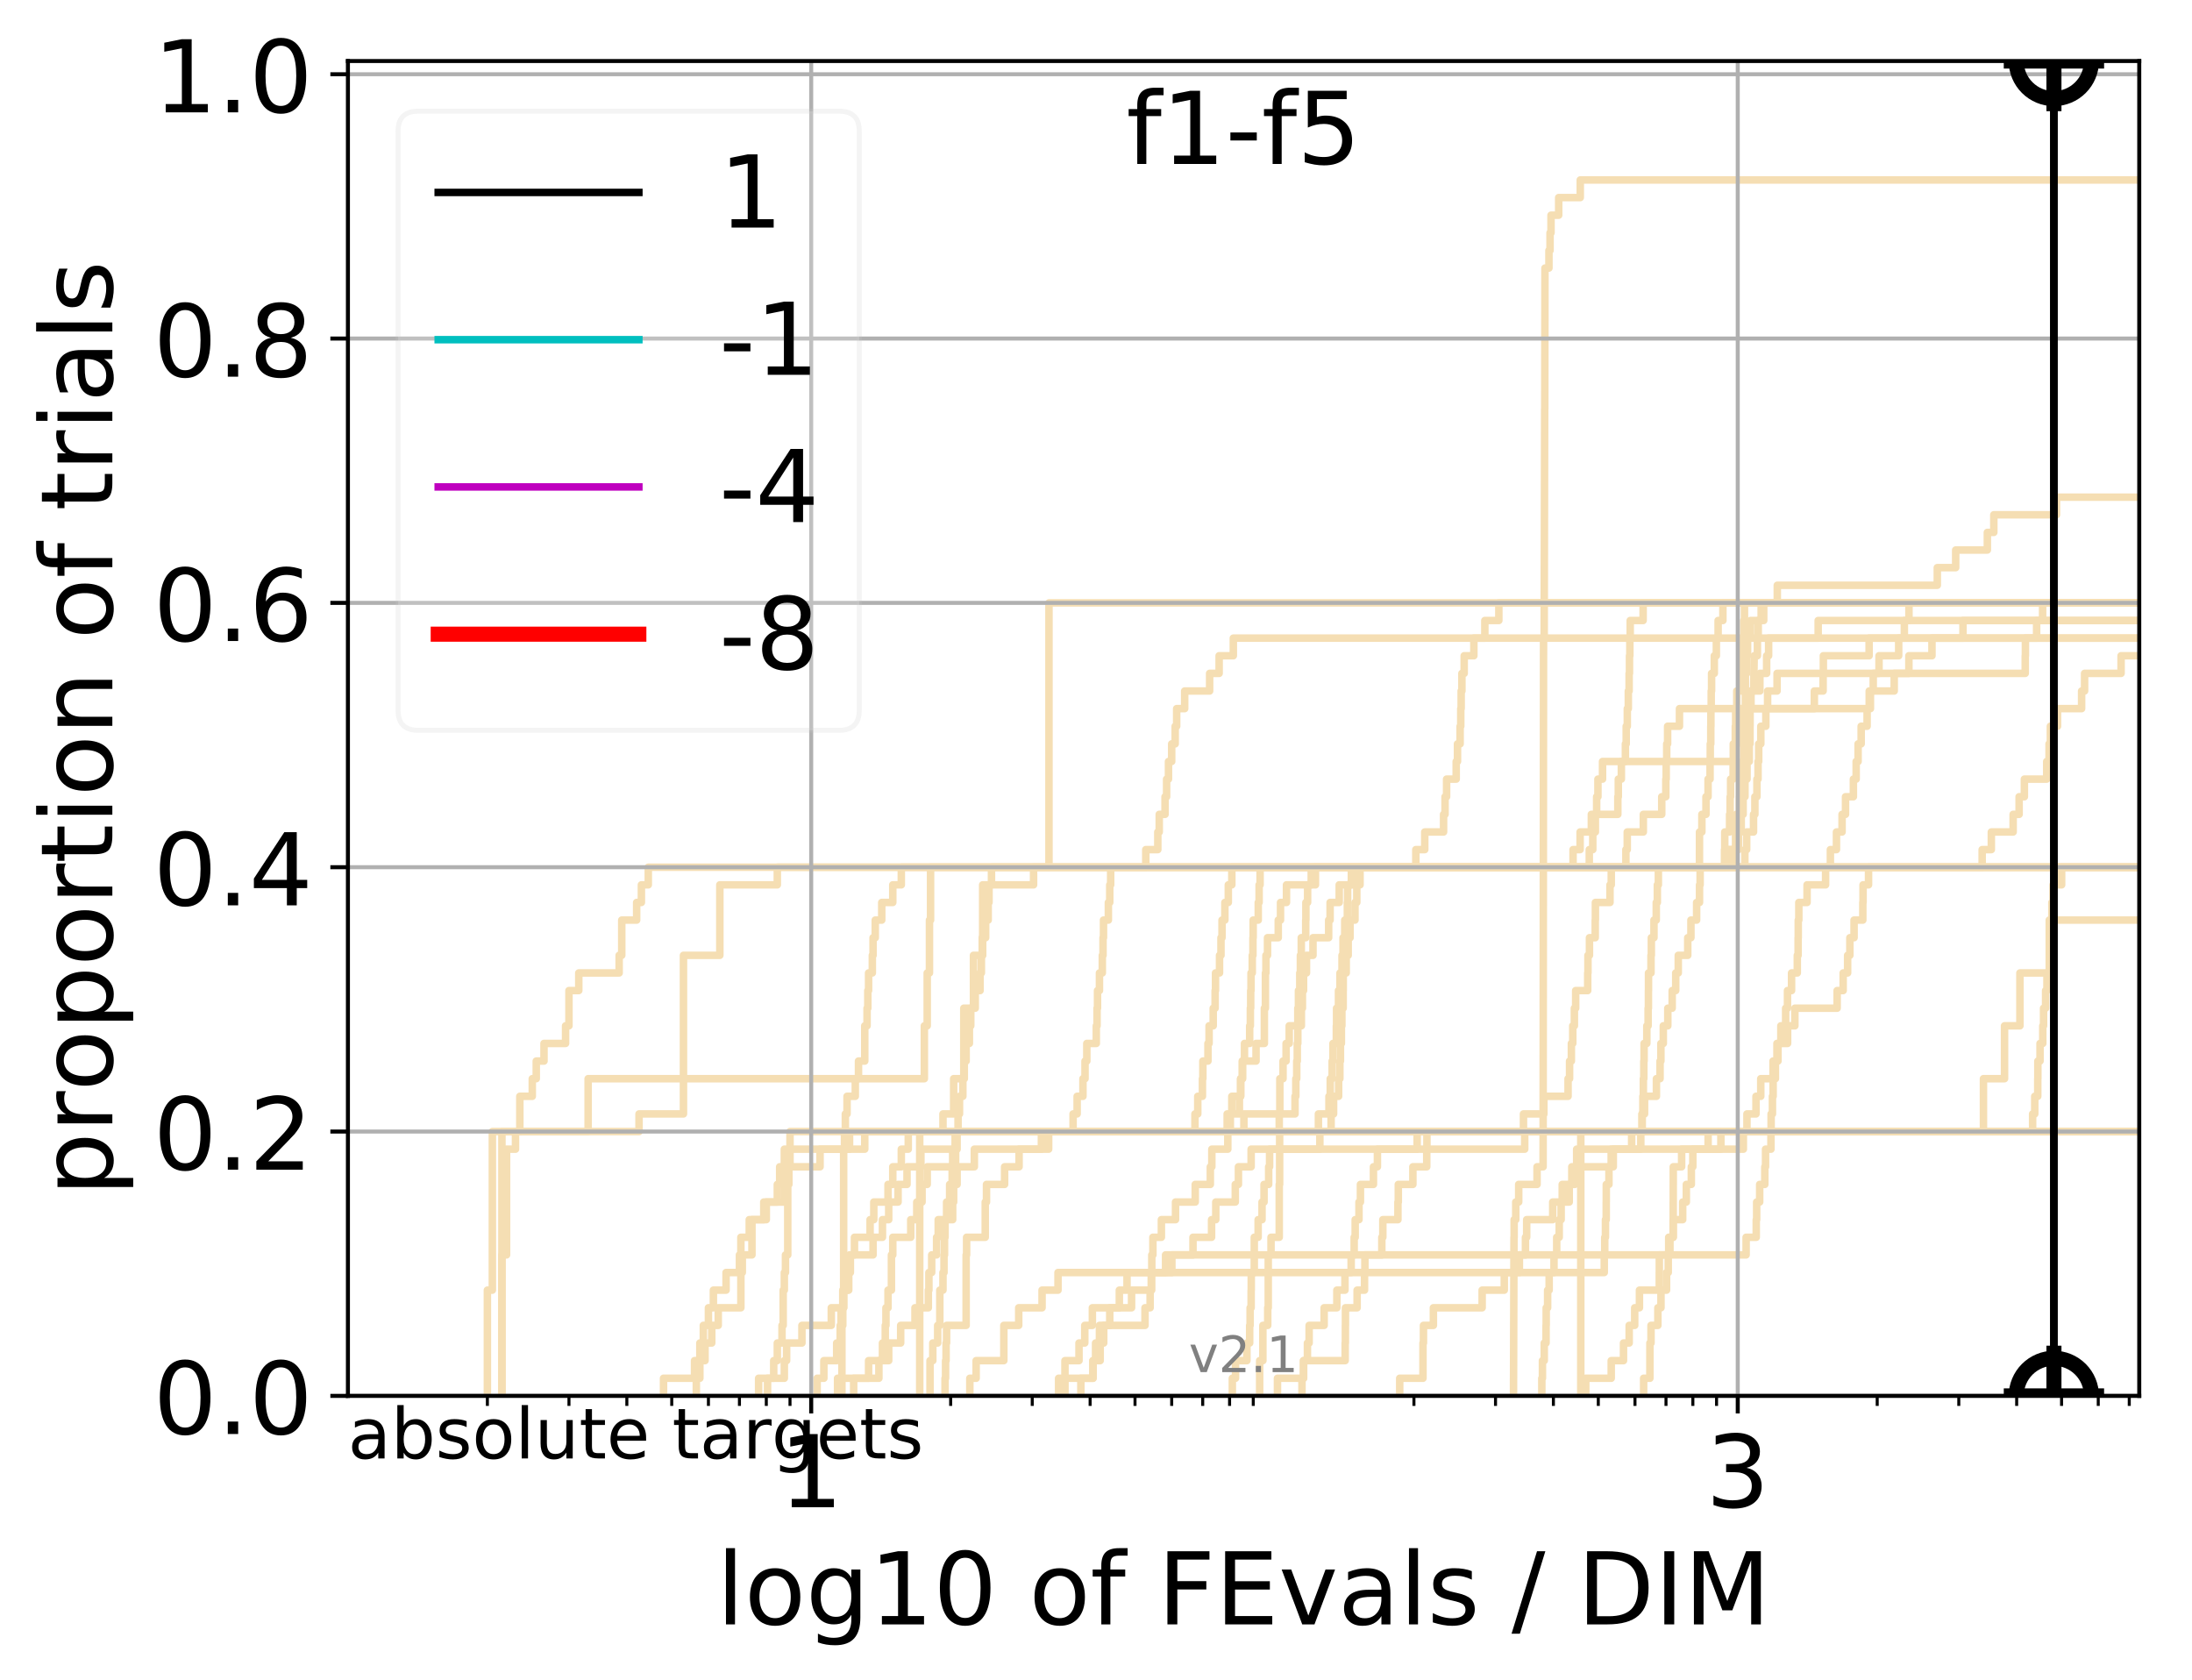 <?xml version="1.0" encoding="utf-8" standalone="no"?>
<!DOCTYPE svg PUBLIC "-//W3C//DTD SVG 1.1//EN"
  "http://www.w3.org/Graphics/SVG/1.1/DTD/svg11.dtd">
<!-- Created with matplotlib (http://matplotlib.org/) -->
<svg height="335pt" version="1.1" viewBox="0 0 437 335" width="437pt" xmlns="http://www.w3.org/2000/svg" xmlns:xlink="http://www.w3.org/1999/xlink">
 <defs>
  <style type="text/css">
*{stroke-linecap:butt;stroke-linejoin:round;}
  </style>
 </defs>
 <g id="figure_1">
  <g id="patch_1">
   <path d="M 0 335.188 
L 437.183 335.188 
L 437.183 0 
L 0 0 
z
" style="fill:#ffffff;"/>
  </g>
  <g id="axes_1">
   <g id="patch_2">
    <path d="M 69.362 278.276 
L 426.483 278.276 
L 426.483 12.164 
L 69.362 12.164 
z
" style="fill:#ffffff;"/>
   </g>
   <g id="line2d_1">
    <path clip-path="url(#pc3ae078305)" d="M 183.358 278.276 
L 183.358 274.763 
L 183.358 274.763 
L 183.358 271.25 
L 183.358 271.25 
L 183.358 267.737 
L 183.358 267.737 
L 183.358 264.224 
L 183.358 264.224 
L 183.358 260.711 
L 183.358 260.711 
L 183.358 257.197 
L 183.358 257.197 
L 183.358 253.684 
L 183.358 253.684 
L 183.358 250.171 
L 183.358 250.171 
L 183.358 246.658 
L 183.358 246.658 
L 183.358 243.145 
L 183.358 243.145 
L 183.358 239.632 
L 183.358 239.632 
L 183.358 236.119 
L 183.358 236.119 
L 183.358 232.606 
L 183.358 232.606 
L 183.358 229.093 
L 183.358 229.093 
L 183.358 225.58 
L 187.992 225.58 
L 187.992 222.067 
L 190.122 222.067 
L 190.122 218.554 
L 190.122 218.554 
L 190.122 215.041 
L 192.145 215.041 
L 192.145 211.528 
L 192.145 211.528 
L 192.145 208.015 
L 192.145 208.015 
L 192.145 204.502 
L 192.145 204.502 
L 192.145 200.989 
L 194.071 200.989 
L 194.071 197.476 
L 194.071 197.476 
L 194.071 193.963 
L 194.071 193.963 
L 194.071 190.45 
L 195.908 190.45 
L 195.908 186.937 
L 195.908 186.937 
L 195.908 183.424 
L 195.908 183.424 
L 195.908 179.911 
L 195.908 179.911 
L 195.908 176.398 
L 197.665 176.398 
L 197.665 172.885 
L 316.841 172.885 
L 316.841 169.372 
L 317.54 169.372 
L 317.54 165.859 
L 318.056 165.859 
L 318.056 162.346 
L 318.311 162.346 
L 318.311 158.833 
L 318.565 158.833 
L 318.565 155.32 
L 319.483 155.32 
L 319.483 151.807 
L 346.058 151.807 
L 346.058 148.294 
L 346.396 148.294 
L 346.396 144.781 
L 346.732 144.781 
L 346.732 141.268 
L 361.711 141.268 
L 361.711 137.754 
L 363.457 137.754 
L 363.457 134.241 
L 363.505 134.241 
L 363.505 130.728 
L 372.629 130.728 
L 372.629 127.215 
L 372.629 127.215 
L 372.629 127.215 
L 426.483 127.215 
" style="fill:none;stroke:#f5deb3;stroke-linecap:square;stroke-width:1.5;"/>
   </g>
   <g id="line2d_2">
    <path clip-path="url(#pc3ae078305)" d="M 315.145 278.276 
L 315.145 267.737 
L 315.145 267.737 
L 315.145 257.197 
L 315.149 257.197 
L 315.149 246.658 
L 315.149 246.658 
L 315.149 236.119 
L 315.149 236.119 
L 315.149 225.58 
L 395.424 225.58 
L 395.424 215.041 
L 399.627 215.041 
L 399.627 204.502 
L 402.694 204.502 
L 402.694 193.963 
L 408.545 193.963 
L 408.545 183.424 
L 408.545 183.424 
L 408.545 183.424 
L 426.483 183.424 
" style="fill:none;stroke:#f5deb3;stroke-linecap:square;stroke-width:1.5;"/>
   </g>
   <g id="line2d_3">
    <path clip-path="url(#pc3ae078305)" d="M 167.848 278.276 
L 167.848 274.763 
L 167.848 274.763 
L 167.848 271.25 
L 167.848 271.25 
L 167.848 267.737 
L 167.848 267.737 
L 167.848 264.224 
L 168.019 264.224 
L 168.019 260.711 
L 168.191 260.711 
L 168.191 257.197 
L 168.191 257.197 
L 168.191 253.684 
L 168.191 253.684 
L 168.191 250.171 
L 168.191 250.171 
L 168.191 246.658 
L 168.191 246.658 
L 168.191 243.145 
L 168.191 243.145 
L 168.191 239.632 
L 168.191 239.632 
L 168.191 236.119 
L 168.191 236.119 
L 168.191 232.606 
L 168.191 232.606 
L 168.191 229.093 
L 168.361 229.093 
L 168.361 225.58 
L 168.53 225.58 
L 168.53 222.067 
L 168.868 222.067 
L 168.868 218.554 
L 170.512 218.554 
L 170.512 215.041 
L 171.151 215.041 
L 171.151 211.528 
L 172.4 211.528 
L 172.4 208.015 
L 172.4 208.015 
L 172.4 204.502 
L 172.858 204.502 
L 172.858 200.989 
L 173.01 200.989 
L 173.01 197.476 
L 173.161 197.476 
L 173.161 193.963 
L 173.908 193.963 
L 173.908 190.45 
L 174.055 190.45 
L 174.055 186.937 
L 174.495 186.937 
L 174.495 183.424 
L 175.787 183.424 
L 175.787 179.911 
L 177.986 179.911 
L 177.986 176.398 
L 179.687 176.398 
L 179.687 172.885 
L 179.687 172.885 
L 179.687 172.885 
L 426.483 172.885 
" style="fill:none;stroke:#f5deb3;stroke-linecap:square;stroke-width:1.5;"/>
   </g>
   <g id="line2d_4">
    <path clip-path="url(#pc3ae078305)" d="M 138.821 278.276 
L 138.821 274.763 
L 139.525 274.763 
L 139.525 271.25 
L 140.558 271.25 
L 140.558 267.737 
L 141.895 267.737 
L 141.895 264.224 
L 143.189 264.224 
L 143.189 260.711 
L 147.701 260.711 
L 147.701 257.197 
L 147.701 257.197 
L 147.701 253.684 
L 147.984 253.684 
L 147.984 250.171 
L 149.914 250.171 
L 149.914 246.658 
L 149.914 246.658 
L 149.914 243.145 
L 152.267 243.145 
L 152.267 239.632 
L 154.966 239.632 
L 154.966 236.119 
L 155.438 236.119 
L 155.438 232.606 
L 156.366 232.606 
L 156.366 229.093 
L 172.4 229.093 
L 172.4 225.58 
L 245.281 225.58 
L 245.281 222.067 
L 247.088 222.067 
L 247.088 218.554 
L 247.349 218.554 
L 247.349 215.041 
L 247.657 215.041 
L 247.657 211.528 
L 248.101 211.528 
L 248.101 208.015 
L 249.136 208.015 
L 249.136 204.502 
L 249.271 204.502 
L 249.271 200.989 
L 249.339 200.989 
L 249.339 197.476 
L 249.407 197.476 
L 249.407 193.963 
L 249.654 193.963 
L 249.654 190.45 
L 249.788 190.45 
L 249.788 186.937 
L 249.833 186.937 
L 249.833 183.424 
L 250.846 183.424 
L 250.846 179.911 
L 251.019 179.911 
L 251.019 176.398 
L 251.213 176.398 
L 251.213 172.885 
L 338.809 172.885 
L 338.809 169.372 
L 338.812 169.372 
L 338.812 165.859 
L 339.289 165.859 
L 339.289 162.346 
L 340.108 162.346 
L 340.108 158.833 
L 340.521 158.833 
L 340.521 155.32 
L 340.921 155.32 
L 340.921 151.807 
L 340.958 151.807 
L 340.958 148.294 
L 341.062 148.294 
L 341.062 144.781 
L 341.089 144.781 
L 341.089 141.268 
L 341.149 141.268 
L 341.149 137.754 
L 341.222 137.754 
L 341.222 134.241 
L 341.766 134.241 
L 341.766 130.728 
L 342.174 130.728 
L 342.174 127.215 
L 342.525 127.215 
L 342.525 123.702 
L 343.478 123.702 
L 343.478 120.189 
L 343.478 120.189 
L 343.478 120.189 
L 426.483 120.189 
" style="fill:none;stroke:#f5deb3;stroke-linecap:square;stroke-width:1.5;"/>
   </g>
   <g id="line2d_5">
    <path clip-path="url(#pc3ae078305)" d="M 212.314 278.276 
L 212.314 274.763 
L 212.314 274.763 
L 212.314 271.25 
L 215.112 271.25 
L 215.112 267.737 
L 216.261 267.737 
L 216.261 264.224 
L 217.776 264.224 
L 217.776 260.711 
L 225.591 260.711 
L 225.591 257.197 
L 229.587 257.197 
L 229.587 253.684 
L 229.624 253.684 
L 229.624 250.171 
L 229.845 250.171 
L 229.845 246.658 
L 231.534 246.658 
L 231.534 243.145 
L 234.353 243.145 
L 234.353 239.632 
L 238.286 239.632 
L 238.286 236.119 
L 241.293 236.119 
L 241.293 232.606 
L 241.595 232.606 
L 241.595 229.093 
L 244.778 229.093 
L 244.778 225.58 
L 255.032 225.58 
L 255.032 222.067 
L 258.177 222.067 
L 258.177 218.554 
L 258.339 218.554 
L 258.339 215.041 
L 258.519 215.041 
L 258.519 211.528 
L 258.627 211.528 
L 258.627 208.015 
L 258.734 208.015 
L 258.734 204.502 
L 258.734 204.502 
L 258.734 200.989 
L 258.859 200.989 
L 258.859 197.476 
L 259.125 197.476 
L 259.125 193.963 
L 259.249 193.963 
L 259.249 190.45 
L 259.425 190.45 
L 259.425 186.937 
L 260.31 186.937 
L 260.31 183.424 
L 260.345 183.424 
L 260.345 179.911 
L 260.686 179.911 
L 260.686 176.398 
L 261.411 176.398 
L 261.411 172.885 
L 438.183 172.885 
" style="fill:none;stroke:#f5deb3;stroke-linecap:square;stroke-width:1.5;"/>
   </g>
   <g id="line2d_6"/>
   <g id="line2d_7">
    <path clip-path="url(#pc3ae078305)" d="M 166.978 278.276 
L 166.978 274.763 
L 175.218 274.763 
L 175.218 271.25 
L 175.928 271.25 
L 175.928 267.737 
L 176.487 267.737 
L 176.487 264.224 
L 176.626 264.224 
L 176.626 260.711 
L 177.039 260.711 
L 177.039 257.197 
L 177.717 257.197 
L 177.717 253.684 
L 177.717 253.684 
L 177.717 250.171 
L 177.986 250.171 
L 177.986 246.658 
L 181.565 246.658 
L 181.565 243.145 
L 182.769 243.145 
L 182.769 239.632 
L 183.823 239.632 
L 183.823 236.119 
L 184.85 236.119 
L 184.85 232.606 
L 190.515 232.606 
L 190.515 229.093 
L 190.515 229.093 
L 190.515 225.58 
L 265.369 225.58 
L 265.369 222.067 
L 265.865 222.067 
L 265.865 218.554 
L 266.869 218.554 
L 266.869 215.041 
L 267.116 215.041 
L 267.116 211.528 
L 267.232 211.528 
L 267.232 208.015 
L 267.42 208.015 
L 267.42 204.502 
L 267.52 204.502 
L 267.52 200.989 
L 267.778 200.989 
L 267.778 197.476 
L 267.792 197.476 
L 267.792 193.963 
L 268.386 193.963 
L 268.386 190.45 
L 268.777 190.45 
L 268.777 186.937 
L 269.151 186.937 
L 269.151 183.424 
L 270.13 183.424 
L 270.13 179.911 
L 270.492 179.911 
L 270.492 176.398 
L 270.678 176.398 
L 270.678 172.885 
L 347.859 172.885 
L 347.859 169.372 
L 348.22 169.372 
L 348.22 165.859 
L 349.585 165.859 
L 349.585 162.346 
L 349.857 162.346 
L 349.857 158.833 
L 350.264 158.833 
L 350.264 155.32 
L 350.485 155.32 
L 350.485 151.807 
L 350.621 151.807 
L 350.621 148.294 
L 351.04 148.294 
L 351.04 144.781 
L 352.043 144.781 
L 352.043 141.268 
L 352.39 141.268 
L 352.39 137.754 
L 354.28 137.754 
L 354.28 134.241 
L 403.754 134.241 
L 403.754 130.728 
L 403.789 130.728 
L 403.789 127.215 
L 406.023 127.215 
L 406.023 123.702 
L 407.215 123.702 
L 407.215 120.189 
L 438.183 120.189 
" style="fill:none;stroke:#f5deb3;stroke-linecap:square;stroke-width:1.5;"/>
   </g>
   <g id="line2d_8">
    <path clip-path="url(#pc3ae078305)" d="M 327.678 278.276 
L 327.678 274.763 
L 328.926 274.763 
L 328.929 267.737 
L 329.149 267.737 
L 329.149 264.224 
L 330.517 264.224 
L 330.517 260.711 
L 331.133 260.711 
L 331.133 257.197 
L 332.248 257.197 
L 332.248 253.684 
L 332.584 253.684 
L 332.584 250.171 
L 332.923 250.171 
L 332.923 246.658 
L 333.572 246.658 
L 333.572 243.145 
L 335.462 243.145 
L 335.462 239.632 
L 336.191 239.632 
L 336.191 236.119 
L 337.186 236.119 
L 337.186 232.606 
L 337.485 232.606 
L 337.485 229.093 
L 340.531 229.093 
L 340.531 225.58 
L 434.188 225.58 
L 434.188 222.067 
L 434.327 222.067 
L 434.327 218.554 
L 434.497 218.554 
L 434.567 204.502 
L 434.795 204.502 
L 434.795 200.989 
L 435.063 200.989 
L 435.099 193.963 
L 435.183 193.963 
L 435.183 190.45 
L 435.341 190.45 
L 435.376 179.911 
L 435.67 179.911 
L 435.67 176.398 
L 435.821 176.398 
L 435.821 172.885 
L 438.183 172.885 
L 438.183 172.885 
" style="fill:none;stroke:#f5deb3;stroke-linecap:square;stroke-width:1.5;"/>
   </g>
   <g id="line2d_9">
    <path clip-path="url(#pc3ae078305)" d="M 162.907 278.276 
L 162.907 274.763 
L 164.248 274.763 
L 164.248 271.25 
L 166.801 271.25 
L 166.801 267.737 
L 167.502 267.737 
L 167.502 264.224 
L 167.675 264.224 
L 167.675 260.711 
L 168.191 260.711 
L 168.191 257.197 
L 169.202 257.197 
L 169.202 253.684 
L 169.368 253.684 
L 169.368 250.171 
L 170.35 250.171 
L 170.35 246.658 
L 173.461 246.658 
L 173.461 243.145 
L 174.203 243.145 
L 174.203 239.632 
L 177.039 239.632 
L 177.039 236.119 
L 177.986 236.119 
L 177.986 232.606 
L 179.687 232.606 
L 179.687 229.093 
L 181.073 229.093 
L 181.073 225.58 
L 262.839 225.58 
L 262.839 222.067 
L 264.943 222.067 
L 264.943 218.554 
L 265.202 218.554 
L 265.202 215.041 
L 265.58 215.041 
L 265.58 211.528 
L 265.746 211.528 
L 265.746 208.015 
L 266.415 208.015 
L 266.415 204.502 
L 266.459 204.502 
L 266.459 200.989 
L 266.84 200.989 
L 266.84 197.476 
L 267.145 197.476 
L 267.145 193.963 
L 267.549 193.963 
L 267.549 190.45 
L 267.749 190.45 
L 267.749 186.937 
L 268.09 186.937 
L 268.09 183.424 
L 268.61 183.424 
L 268.61 179.911 
L 268.666 179.911 
L 268.666 176.398 
L 271.139 176.398 
L 271.139 172.885 
L 343.8 172.885 
L 343.8 169.372 
L 343.85 169.372 
L 343.85 165.859 
L 344.811 165.859 
L 344.811 162.346 
L 344.922 162.346 
L 344.922 158.833 
L 345.016 158.833 
L 345.016 155.32 
L 345.517 155.32 
L 345.517 151.807 
L 345.548 151.807 
L 345.548 148.294 
L 345.95 148.294 
L 345.95 144.781 
L 346.023 144.781 
L 346.023 141.268 
L 346.246 141.268 
L 346.246 137.754 
L 347.203 137.754 
L 347.203 134.241 
L 347.239 134.241 
L 347.239 130.728 
L 347.374 130.728 
L 347.374 127.215 
L 347.624 127.215 
L 347.624 123.702 
L 347.778 123.702 
L 347.778 120.189 
L 347.778 120.189 
L 347.778 120.189 
L 426.483 120.189 
" style="fill:none;stroke:#f5deb3;stroke-linecap:square;stroke-width:1.5;"/>
   </g>
   <g id="line2d_10">
    <path clip-path="url(#pc3ae078305)" d="M 193.348 278.276 
L 193.348 274.763 
L 194.604 274.763 
L 194.604 271.25 
L 200.126 271.25 
L 200.126 267.737 
L 200.126 267.737 
L 200.126 264.224 
L 203.093 264.224 
L 203.093 260.711 
L 207.745 260.711 
L 207.745 257.197 
L 210.927 257.197 
L 210.927 253.684 
L 319.827 253.684 
L 319.827 250.171 
L 319.924 250.171 
L 319.924 246.658 
L 320.068 246.658 
L 320.068 243.145 
L 320.219 243.145 
L 320.219 239.632 
L 320.23 239.632 
L 320.23 236.119 
L 320.762 236.119 
L 320.762 232.606 
L 321.209 232.606 
L 321.209 229.093 
L 347.56 229.093 
L 347.56 225.58 
L 438.183 225.58 
" style="fill:none;stroke:#f5deb3;stroke-linecap:square;stroke-width:1.5;"/>
   </g>
   <g id="line2d_11">
    <path clip-path="url(#pc3ae078305)" d="M 132.281 278.276 
L 132.281 274.763 
L 138.465 274.763 
L 138.465 271.25 
L 139.525 271.25 
L 139.525 267.737 
L 140.217 267.737 
L 140.217 264.224 
L 141.232 264.224 
L 141.232 260.711 
L 142.222 260.711 
L 142.222 257.197 
L 144.75 257.197 
L 144.75 253.684 
L 147.415 253.684 
L 147.415 250.171 
L 147.701 250.171 
L 147.701 246.658 
L 149.372 246.658 
L 149.372 243.145 
L 152.771 243.145 
L 152.771 239.632 
L 156.366 239.632 
L 156.366 236.119 
L 156.594 236.119 
L 156.594 232.606 
L 163.487 232.606 
L 163.487 229.093 
L 169.368 229.093 
L 169.368 225.58 
L 238.227 225.58 
L 238.227 222.067 
L 238.788 222.067 
L 238.788 218.554 
L 239.717 218.554 
L 239.717 215.041 
L 239.803 215.041 
L 239.803 211.528 
L 240.821 211.528 
L 240.821 208.015 
L 241.044 208.015 
L 241.044 204.502 
L 241.868 204.502 
L 241.868 200.989 
L 242.247 200.989 
L 242.247 197.476 
L 242.327 197.476 
L 242.327 193.963 
L 243.126 193.963 
L 243.126 190.45 
L 243.415 190.45 
L 243.415 186.937 
L 243.624 186.937 
L 243.624 183.424 
L 244.192 183.424 
L 244.192 179.911 
L 244.879 179.911 
L 244.879 176.398 
L 245.579 176.398 
L 245.579 172.885 
L 245.579 172.885 
L 245.579 172.885 
L 426.483 172.885 
" style="fill:none;stroke:#f5deb3;stroke-linecap:square;stroke-width:1.5;"/>
   </g>
   <g id="line2d_12">
    <path clip-path="url(#pc3ae078305)" d="M 100.066 278.276 
L 100.066 274.763 
L 100.066 274.763 
L 100.066 271.25 
L 100.066 271.25 
L 100.066 267.737 
L 100.066 267.737 
L 100.066 264.224 
L 100.066 264.224 
L 100.066 260.711 
L 100.066 260.711 
L 100.066 257.197 
L 100.066 257.197 
L 100.066 253.684 
L 100.066 253.684 
L 100.066 250.171 
L 100.066 250.171 
L 100.066 246.658 
L 100.066 246.658 
L 100.066 243.145 
L 100.066 243.145 
L 100.066 239.632 
L 100.066 239.632 
L 100.066 236.119 
L 100.066 236.119 
L 100.066 232.606 
L 100.066 232.606 
L 100.066 229.093 
L 100.066 229.093 
L 100.066 225.58 
L 127.4 225.58 
L 127.4 222.067 
L 136.256 222.067 
L 136.256 218.554 
L 136.256 218.554 
L 136.256 215.041 
L 136.256 215.041 
L 136.256 211.528 
L 136.256 211.528 
L 136.256 208.015 
L 136.256 208.015 
L 136.256 204.502 
L 136.256 204.502 
L 136.256 200.989 
L 136.256 200.989 
L 136.256 197.476 
L 136.256 197.476 
L 136.256 193.963 
L 136.256 193.963 
L 136.256 190.45 
L 143.506 190.45 
L 143.506 186.937 
L 143.506 186.937 
L 143.506 183.424 
L 143.506 183.424 
L 143.506 179.911 
L 143.506 179.911 
L 143.506 176.398 
L 154.966 176.398 
L 154.966 172.885 
L 313.606 172.885 
L 313.606 169.372 
L 315.013 169.372 
L 315.013 165.859 
L 317.254 165.859 
L 317.254 162.346 
L 322.533 162.346 
L 322.533 158.833 
L 322.628 158.833 
L 322.628 155.32 
L 323.237 155.32 
L 323.237 151.807 
L 324.041 151.807 
L 324.041 148.294 
L 324.202 148.294 
L 324.202 144.781 
L 324.421 144.781 
L 324.421 141.268 
L 324.625 141.268 
L 324.625 137.754 
L 324.784 137.754 
L 324.784 134.241 
L 324.856 134.241 
L 324.856 130.728 
L 324.928 130.728 
L 324.928 127.215 
L 325 127.215 
L 325 123.702 
L 327.575 123.702 
L 327.575 120.189 
L 327.575 120.189 
L 327.575 120.189 
L 426.483 120.189 
" style="fill:none;stroke:#f5deb3;stroke-linecap:square;stroke-width:1.5;"/>
   </g>
   <g id="line2d_13">
    <path clip-path="url(#pc3ae078305)" d="M 251.127 278.276 
L 251.127 274.763 
L 251.127 274.763 
L 251.127 271.25 
L 251.77 271.25 
L 251.77 267.737 
L 251.77 267.737 
L 251.77 264.224 
L 252.735 264.224 
L 252.735 260.711 
L 252.839 260.711 
L 252.839 257.197 
L 252.839 257.197 
L 252.839 253.684 
L 252.839 253.684 
L 252.839 250.171 
L 253.393 250.171 
L 253.393 246.658 
L 255.032 246.658 
L 255.032 243.145 
L 255.032 243.145 
L 255.032 239.632 
L 255.032 239.632 
L 255.032 236.119 
L 255.111 236.119 
L 255.111 232.606 
L 255.111 232.606 
L 255.111 229.093 
L 255.111 229.093 
L 255.111 225.58 
L 255.111 225.58 
L 255.111 225.58 
L 426.483 225.58 
" style="fill:none;stroke:#f5deb3;stroke-linecap:square;stroke-width:1.5;"/>
   </g>
   <g id="line2d_14">
    <path clip-path="url(#pc3ae078305)" d="M 153.021 278.276 
L 153.021 274.763 
L 154.248 274.763 
L 154.248 271.25 
L 154.966 271.25 
L 154.966 267.737 
L 155.905 267.737 
L 155.905 264.224 
L 156.136 264.224 
L 156.136 260.711 
L 156.136 260.711 
L 156.136 257.197 
L 156.366 257.197 
L 156.366 253.684 
L 156.594 253.684 
L 156.594 250.171 
L 157.048 250.171 
L 157.048 246.658 
L 157.048 246.658 
L 157.048 243.145 
L 157.048 243.145 
L 157.048 239.632 
L 157.048 239.632 
L 157.048 236.119 
L 157.272 236.119 
L 157.272 232.606 
L 157.496 232.606 
L 157.496 229.093 
L 157.496 229.093 
L 157.496 225.58 
L 213.929 225.58 
L 213.929 222.067 
L 214.739 222.067 
L 214.739 218.554 
L 215.899 218.554 
L 215.899 215.041 
L 216.312 215.041 
L 216.312 211.528 
L 216.671 211.528 
L 216.671 208.015 
L 218.562 208.015 
L 218.562 204.502 
L 218.708 204.502 
L 218.708 200.989 
L 218.804 200.989 
L 218.804 197.476 
L 219.189 197.476 
L 219.189 193.963 
L 219.759 193.963 
L 219.759 190.45 
L 219.901 190.45 
L 219.901 186.937 
L 219.995 186.937 
L 219.995 183.424 
L 220.968 183.424 
L 220.968 179.911 
L 221.242 179.911 
L 221.242 176.398 
L 221.423 176.398 
L 221.423 172.885 
L 228.426 172.885 
L 228.426 169.372 
L 230.824 169.372 
L 230.824 165.859 
L 231.109 165.859 
L 231.109 162.346 
L 232.266 162.346 
L 232.266 158.833 
L 232.576 158.833 
L 232.576 155.32 
L 232.951 155.32 
L 232.951 151.807 
L 233.591 151.807 
L 233.591 148.294 
L 234.287 148.294 
L 234.287 144.781 
L 234.582 144.781 
L 234.582 141.268 
L 236.18 141.268 
L 236.18 137.754 
L 241.154 137.754 
L 241.154 134.241 
L 243.047 134.241 
L 243.047 130.728 
L 245.876 130.728 
L 245.876 127.215 
L 436.254 127.215 
L 436.254 123.702 
L 436.254 123.702 
" style="fill:none;stroke:#f5deb3;stroke-linecap:square;stroke-width:1.5;"/>
   </g>
   <g id="line2d_15"/>
   <g id="line2d_16">
    <path clip-path="url(#pc3ae078305)" d="M 259.565 278.276 
L 259.565 274.763 
L 259.896 274.763 
L 259.896 271.25 
L 260.652 271.25 
L 260.652 267.737 
L 260.991 267.737 
L 260.991 264.224 
L 263.983 264.224 
L 263.983 260.711 
L 266.518 260.711 
L 266.518 257.197 
L 268.132 257.197 
L 268.132 253.684 
L 269.37 253.684 
L 269.37 250.171 
L 269.969 250.171 
L 269.969 246.658 
L 270.171 246.658 
L 270.171 243.145 
L 270.929 243.145 
L 270.929 239.632 
L 271.218 239.632 
L 271.218 236.119 
L 273.814 236.119 
L 273.814 232.606 
L 274.603 232.606 
L 274.603 229.093 
L 282.521 229.093 
L 282.521 225.58 
L 327.35 225.58 
L 327.35 222.067 
L 327.863 222.067 
L 327.863 218.554 
L 330.227 218.554 
L 330.227 215.041 
L 330.951 215.041 
L 330.951 211.528 
L 331.118 211.528 
L 331.118 208.015 
L 331.6 208.015 
L 331.6 204.502 
L 332.496 204.502 
L 332.496 200.989 
L 333.37 200.989 
L 333.37 197.476 
L 334.075 197.476 
L 334.075 193.963 
L 334.582 193.963 
L 334.582 190.45 
L 336.472 190.45 
L 336.472 186.937 
L 337.105 186.937 
L 337.105 183.424 
L 338.243 183.424 
L 338.243 179.911 
L 338.819 179.911 
L 338.819 176.398 
L 338.94 176.398 
L 338.94 172.885 
L 345.384 172.885 
L 345.384 169.372 
L 346.074 169.372 
L 346.074 165.859 
L 347.136 165.859 
L 347.136 162.346 
L 347.513 162.346 
L 347.513 158.833 
L 347.88 158.833 
L 347.88 155.32 
L 348.047 155.32 
L 348.047 151.807 
L 348.179 151.807 
L 348.256 144.781 
L 348.634 144.781 
L 348.634 141.268 
L 349.081 141.268 
L 349.081 137.754 
L 349.613 137.754 
L 349.718 130.728 
L 350.358 130.728 
L 350.358 127.215 
L 350.525 127.215 
L 350.525 123.702 
L 351.108 123.702 
L 351.108 120.189 
L 354.323 120.189 
L 354.323 116.676 
L 386.222 116.676 
L 386.222 113.163 
L 389.889 113.163 
L 389.889 109.65 
L 396.199 109.65 
L 396.199 106.137 
L 397.49 106.137 
L 397.49 102.624 
L 409.986 102.624 
L 409.986 99.111 
L 434.543 99.111 
L 434.543 95.598 
L 438.183 95.598 
L 438.183 95.598 
" style="fill:none;stroke:#f5deb3;stroke-linecap:square;stroke-width:1.5;"/>
   </g>
   <g id="line2d_17">
    <path clip-path="url(#pc3ae078305)" d="M 279.049 278.276 
L 279.049 274.763 
L 283.688 274.763 
L 283.688 271.25 
L 283.688 271.25 
L 283.688 267.737 
L 283.784 267.737 
L 283.784 264.224 
L 285.762 264.224 
L 285.762 260.711 
L 295.481 260.711 
L 295.481 257.197 
L 299.894 257.197 
L 299.894 253.684 
L 302.908 253.684 
L 302.908 250.171 
L 304.118 250.171 
L 304.118 246.658 
L 304.36 246.658 
L 304.36 243.145 
L 309.551 243.145 
L 309.551 239.632 
L 311.448 239.632 
L 311.448 236.119 
L 313.959 236.119 
L 313.959 232.606 
L 321.628 232.606 
L 321.628 229.093 
L 325.287 229.093 
L 325.287 225.58 
L 438.183 225.58 
" style="fill:none;stroke:#f5deb3;stroke-linecap:square;stroke-width:1.5;"/>
   </g>
   <g id="line2d_18">
    <path clip-path="url(#pc3ae078305)" d="M 100.066 278.276 
L 100.066 274.763 
L 100.066 274.763 
L 100.066 271.25 
L 100.066 271.25 
L 100.066 267.737 
L 100.066 267.737 
L 100.066 264.224 
L 100.066 264.224 
L 100.066 260.711 
L 100.066 260.711 
L 100.066 257.197 
L 100.066 257.197 
L 100.066 253.684 
L 100.066 253.684 
L 100.066 250.171 
L 100.988 250.171 
L 100.988 246.658 
L 100.988 246.658 
L 100.988 243.145 
L 100.988 243.145 
L 100.988 239.632 
L 100.988 239.632 
L 100.988 236.119 
L 100.988 236.119 
L 100.988 232.606 
L 100.988 232.606 
L 100.988 229.093 
L 102.771 229.093 
L 102.771 225.58 
L 103.634 225.58 
L 103.634 222.067 
L 103.634 222.067 
L 103.634 218.554 
L 106.116 218.554 
L 106.116 215.041 
L 106.91 215.041 
L 106.91 211.528 
L 108.453 211.528 
L 108.453 208.015 
L 112.755 208.015 
L 112.755 204.502 
L 113.429 204.502 
L 113.429 200.989 
L 113.429 200.989 
L 113.429 197.476 
L 115.386 197.476 
L 115.386 193.963 
L 123.435 193.963 
L 123.435 190.45 
L 123.953 190.45 
L 123.953 186.937 
L 123.953 186.937 
L 123.953 183.424 
L 126.925 183.424 
L 126.925 179.911 
L 127.869 179.911 
L 127.869 176.398 
L 129.245 176.398 
L 129.245 172.885 
L 395.168 172.885 
L 395.168 169.372 
L 396.996 169.372 
L 396.996 165.859 
L 401.344 165.859 
L 401.344 162.346 
L 402.535 162.346 
L 402.535 158.833 
L 403.584 158.833 
L 403.584 155.32 
L 408.035 155.32 
L 408.035 151.807 
L 408.505 151.807 
L 408.505 148.294 
L 408.765 148.294 
L 408.765 144.781 
L 410.192 144.781 
L 410.192 141.268 
L 414.994 141.268 
L 414.994 137.754 
L 415.586 137.754 
L 415.586 134.241 
L 422.862 134.241 
L 422.862 130.728 
L 438.183 130.728 
" style="fill:none;stroke:#f5deb3;stroke-linecap:square;stroke-width:1.5;"/>
   </g>
   <g id="line2d_19">
    <path clip-path="url(#pc3ae078305)" d="M 316.143 278.276 
L 316.143 274.763 
L 321.216 274.763 
L 321.216 271.25 
L 323.664 271.25 
L 323.664 267.737 
L 324.794 267.737 
L 324.794 264.224 
L 325.897 264.224 
L 325.897 260.711 
L 326.843 260.711 
L 326.843 257.197 
L 330.797 257.197 
L 330.797 253.684 
L 330.803 253.684 
L 330.803 250.171 
L 332.675 250.171 
L 332.675 246.658 
L 333.555 246.658 
L 333.555 243.145 
L 333.575 243.145 
L 333.575 239.632 
L 333.58 239.632 
L 333.58 236.119 
L 333.586 236.119 
L 333.586 232.606 
L 335.253 232.606 
L 335.253 229.093 
L 343.079 229.093 
L 343.079 225.58 
L 405.226 225.58 
L 405.226 222.067 
L 405.65 222.067 
L 405.65 218.554 
L 406.249 218.554 
L 406.249 215.041 
L 406.269 215.041 
L 406.269 211.528 
L 406.704 211.528 
L 406.704 208.015 
L 407.251 208.015 
L 407.251 204.502 
L 407.406 204.502 
L 407.406 200.989 
L 407.818 200.989 
L 407.818 197.476 
L 408.085 197.476 
L 408.085 193.963 
L 408.623 193.963 
L 408.623 190.45 
L 408.77 190.45 
L 408.77 186.937 
L 408.927 186.937 
L 408.927 183.424 
L 409.063 183.424 
L 409.063 179.911 
L 409.303 179.911 
L 409.303 176.398 
L 411.01 176.398 
L 411.01 172.885 
L 433.082 172.885 
L 433.082 169.372 
L 435.608 169.372 
L 435.608 165.859 
L 436.413 165.859 
L 436.413 162.346 
L 436.871 162.346 
L 436.871 158.833 
L 438.008 158.833 
L 438.008 155.32 
L 438.014 155.32 
L 438.014 151.807 
L 438.183 151.807 
" style="fill:none;stroke:#f5deb3;stroke-linecap:square;stroke-width:1.5;"/>
   </g>
   <g id="line2d_20">
    <path clip-path="url(#pc3ae078305)" d="M 151.238 278.276 
L 151.238 274.763 
L 156.366 274.763 
L 156.366 271.25 
L 156.822 271.25 
L 156.822 267.737 
L 159.875 267.737 
L 159.875 264.224 
L 165.727 264.224 
L 165.727 260.711 
L 168.019 260.711 
L 168.019 257.197 
L 169.035 257.197 
L 169.035 253.684 
L 169.533 253.684 
L 169.533 250.171 
L 174.055 250.171 
L 174.055 246.658 
L 175.928 246.658 
L 175.928 243.145 
L 177.175 243.145 
L 177.175 239.632 
L 179.041 239.632 
L 179.041 236.119 
L 180.824 236.119 
L 180.824 232.606 
L 183.592 232.606 
L 183.592 229.093 
L 190.417 229.093 
L 190.417 225.58 
L 244.651 225.58 
L 244.651 222.067 
L 245.579 222.067 
L 245.579 218.554 
L 247.326 218.554 
L 247.326 215.041 
L 247.727 215.041 
L 247.727 211.528 
L 250.408 211.528 
L 250.408 208.015 
L 252.066 208.015 
L 252.066 204.502 
L 252.066 204.502 
L 252.066 200.989 
L 252.276 200.989 
L 252.276 197.476 
L 252.276 197.476 
L 252.276 193.963 
L 252.381 193.963 
L 252.381 190.45 
L 252.694 190.45 
L 252.694 186.937 
L 254.836 186.937 
L 254.836 183.424 
L 255.286 183.424 
L 255.286 179.911 
L 256.475 179.911 
L 256.475 176.398 
L 262.254 176.398 
L 262.254 172.885 
L 324.139 172.885 
L 324.139 169.372 
L 324.411 169.372 
L 324.411 165.859 
L 327.617 165.859 
L 327.617 162.346 
L 331.288 162.346 
L 331.288 158.833 
L 332.102 158.833 
L 332.102 155.32 
L 332.177 155.32 
L 332.177 151.807 
L 332.28 151.807 
L 332.28 148.294 
L 332.459 148.294 
L 332.459 144.781 
L 334.821 144.781 
L 334.821 141.268 
L 372.652 141.268 
L 372.652 137.754 
L 377.635 137.754 
L 377.635 134.241 
L 380.558 134.241 
L 380.558 130.728 
L 385.159 130.728 
L 385.159 127.215 
L 391.342 127.215 
L 391.342 123.702 
L 431.035 123.702 
L 431.035 120.189 
L 431.035 120.189 
" style="fill:none;stroke:#f5deb3;stroke-linecap:square;stroke-width:1.5;"/>
   </g>
   <g id="line2d_21">
    <path clip-path="url(#pc3ae078305)" d="M 301.739 278.276 
L 301.739 274.763 
L 301.739 274.763 
L 301.739 274.763 
L 301.745 274.763 
L 301.831 246.658 
L 301.861 246.658 
L 301.861 243.145 
L 302.183 243.145 
L 302.183 239.632 
L 302.771 239.632 
L 302.771 236.119 
L 306.43 236.119 
L 306.43 232.606 
L 307.635 232.606 
L 307.725 127.215 
L 307.851 127.215 
L 307.95 81.546 
L 307.966 81.546 
L 308.008 53.442 
L 308.8 53.442 
L 308.8 49.929 
L 309.02 49.929 
L 309.02 46.416 
L 309.213 46.416 
L 309.213 42.903 
L 310.741 42.903 
L 310.741 39.39 
L 315.044 39.39 
L 315.044 35.877 
L 315.044 35.877 
L 426.483 35.877 
L 426.483 35.877 
" style="fill:none;stroke:#f5deb3;stroke-linecap:square;stroke-width:1.5;"/>
   </g>
   <g id="line2d_22">
    <path clip-path="url(#pc3ae078305)" d="M 170.188 278.276 
L 170.188 274.763 
L 173.161 274.763 
L 173.161 271.25 
L 177.175 271.25 
L 177.175 267.737 
L 179.559 267.737 
L 179.559 264.224 
L 182.412 264.224 
L 182.412 260.711 
L 185.075 260.711 
L 185.075 257.197 
L 185.187 257.197 
L 185.187 253.684 
L 185.742 253.684 
L 185.742 250.171 
L 186.722 250.171 
L 186.722 246.658 
L 187.043 246.658 
L 187.043 243.145 
L 189.924 243.145 
L 189.924 239.632 
L 190.122 239.632 
L 190.122 236.119 
L 190.808 236.119 
L 190.808 232.606 
L 194.249 232.606 
L 194.249 229.093 
L 207.618 229.093 
L 207.618 225.58 
L 247.985 225.58 
L 247.985 222.067 
L 255.15 222.067 
L 255.15 218.554 
L 255.15 218.554 
L 255.15 215.041 
L 255.789 215.041 
L 255.789 211.528 
L 256.4 211.528 
L 256.4 208.015 
L 257.019 208.015 
L 257.019 204.502 
L 259.442 204.502 
L 259.442 200.989 
L 259.652 200.989 
L 259.652 197.476 
L 259.879 197.476 
L 259.879 193.963 
L 260.464 193.963 
L 260.464 190.45 
L 261.76 190.45 
L 261.76 186.937 
L 264.882 186.937 
L 264.882 183.424 
L 265.172 183.424 
L 265.172 179.911 
L 266.986 179.911 
L 266.986 176.398 
L 269.412 176.398 
L 269.412 172.885 
L 282.263 172.885 
L 282.263 169.372 
L 284.041 169.372 
L 284.041 165.859 
L 287.794 165.859 
L 287.794 162.346 
L 288.087 162.346 
L 288.087 158.833 
L 288.395 158.833 
L 288.395 155.32 
L 290.31 155.32 
L 290.31 151.807 
L 290.569 151.807 
L 290.569 148.294 
L 291.091 148.294 
L 291.091 144.781 
L 291.218 144.781 
L 291.218 141.268 
L 291.297 141.268 
L 291.297 137.754 
L 291.448 137.754 
L 291.448 134.241 
L 291.903 134.241 
L 291.903 130.728 
L 293.832 130.728 
L 293.832 127.215 
L 296.02 127.215 
L 296.02 123.702 
L 298.811 123.702 
L 298.811 120.189 
L 298.811 120.189 
L 298.811 120.189 
L 426.483 120.189 
" style="fill:none;stroke:#f5deb3;stroke-linecap:square;stroke-width:1.5;"/>
   </g>
   <g id="line2d_23">
    <path clip-path="url(#pc3ae078305)" d="M 211.044 278.276 
L 211.044 274.763 
L 217.875 274.763 
L 217.875 271.25 
L 219.332 271.25 
L 219.332 267.737 
L 220.042 267.737 
L 220.042 264.224 
L 221.242 264.224 
L 221.242 260.711 
L 223.151 260.711 
L 223.151 257.197 
L 224.683 257.197 
L 224.683 253.684 
L 233.625 253.684 
L 233.625 250.171 
L 348.108 250.171 
L 348.108 246.658 
L 350.128 246.658 
L 350.128 243.145 
L 350.211 243.145 
L 350.211 239.632 
L 350.812 239.632 
L 350.812 236.119 
L 351.835 236.119 
L 351.835 232.606 
L 351.98 232.606 
L 351.98 229.093 
L 353.061 229.093 
L 353.061 225.58 
L 353.093 225.58 
L 353.093 222.067 
L 353.356 222.067 
L 353.356 218.554 
L 353.495 218.554 
L 353.495 215.041 
L 353.949 215.041 
L 353.949 211.528 
L 354.257 211.528 
L 354.257 208.015 
L 356.378 208.015 
L 356.378 204.502 
L 357.827 204.502 
L 357.827 200.989 
L 366.255 200.989 
L 366.255 197.476 
L 367.455 197.476 
L 367.455 193.963 
L 368.345 193.963 
L 368.345 190.45 
L 368.793 190.45 
L 368.793 186.937 
L 369.629 186.937 
L 369.629 183.424 
L 371.372 183.424 
L 371.372 179.911 
L 371.421 179.911 
L 371.421 176.398 
L 372.514 176.398 
L 372.514 172.885 
L 372.514 172.885 
L 372.514 172.885 
L 426.483 172.885 
" style="fill:none;stroke:#f5deb3;stroke-linecap:square;stroke-width:1.5;"/>
   </g>
   <g id="line2d_24">
    <path clip-path="url(#pc3ae078305)" d="M 254.678 278.276 
L 254.678 274.763 
L 259.861 274.763 
L 259.861 271.25 
L 268.175 271.25 
L 268.175 267.737 
L 268.217 267.737 
L 268.217 264.224 
L 268.231 264.224 
L 268.231 260.711 
L 270.558 260.711 
L 270.558 257.197 
L 272.034 257.197 
L 272.034 253.684 
L 272.11 253.684 
L 272.11 250.171 
L 275.483 250.171 
L 275.483 246.658 
L 275.683 246.658 
L 275.683 243.145 
L 278.692 243.145 
L 278.692 239.632 
L 278.768 239.632 
L 278.768 236.119 
L 281.673 236.119 
L 281.673 232.606 
L 284.438 232.606 
L 284.438 229.093 
L 284.476 229.093 
L 284.476 225.58 
L 348.275 225.58 
L 348.275 222.067 
L 350.077 222.067 
L 350.077 218.554 
L 351.027 218.554 
L 351.027 215.041 
L 353.475 215.041 
L 353.475 211.528 
L 354.463 211.528 
L 354.463 208.015 
L 355.035 208.015 
L 355.035 204.502 
L 355.99 204.502 
L 355.99 200.989 
L 356.355 200.989 
L 356.355 197.476 
L 357.169 197.476 
L 357.169 193.963 
L 358.313 193.963 
L 358.313 190.45 
L 358.475 190.45 
L 358.475 186.937 
L 358.503 186.937 
L 358.503 183.424 
L 358.617 183.424 
L 358.617 179.911 
L 360.259 179.911 
L 360.259 176.398 
L 363.952 176.398 
L 363.952 172.885 
L 364.906 172.885 
L 364.906 169.372 
L 366.12 169.372 
L 366.12 165.859 
L 367.239 165.859 
L 367.239 162.346 
L 367.927 162.346 
L 367.927 158.833 
L 369.495 158.833 
L 369.495 155.32 
L 370.047 155.32 
L 370.047 151.807 
L 370.434 151.807 
L 370.434 148.294 
L 371.044 148.294 
L 371.044 144.781 
L 372.227 144.781 
L 372.227 141.268 
L 372.892 141.268 
L 372.892 137.754 
L 373.452 137.754 
L 373.452 134.241 
L 374.605 134.241 
L 374.605 130.728 
L 378.522 130.728 
L 378.522 127.215 
L 379.654 127.215 
L 379.654 123.702 
L 380.571 123.702 
L 380.571 120.189 
L 380.571 120.189 
L 380.571 120.189 
L 426.483 120.189 
" style="fill:none;stroke:#f5deb3;stroke-linecap:square;stroke-width:1.5;"/>
   </g>
   <g id="line2d_25">
    <path clip-path="url(#pc3ae078305)" d="M 215.481 278.276 
L 215.481 274.763 
L 217.925 274.763 
L 217.925 271.25 
L 218.416 271.25 
L 218.416 267.737 
L 219.189 267.737 
L 219.189 264.224 
L 228.273 264.224 
L 228.273 260.711 
L 229.291 260.711 
L 229.291 257.197 
L 229.514 257.197 
L 229.514 253.684 
L 232.37 253.684 
L 232.37 250.171 
L 237.838 250.171 
L 237.838 246.658 
L 241.54 246.658 
L 241.54 243.145 
L 242.381 243.145 
L 242.381 239.632 
L 246.268 239.632 
L 246.268 236.119 
L 246.896 236.119 
L 246.896 232.606 
L 249.429 232.606 
L 249.429 229.093 
L 303.968 229.093 
L 303.968 225.58 
L 438.183 225.58 
" style="fill:none;stroke:#f5deb3;stroke-linecap:square;stroke-width:1.5;"/>
   </g>
   <g id="line2d_26">
    <path clip-path="url(#pc3ae078305)" d="M 245.678 278.276 
L 245.678 274.763 
L 246.316 274.763 
L 246.316 271.25 
L 248.587 271.25 
L 248.587 267.737 
L 249.136 267.737 
L 249.136 264.224 
L 249.226 264.224 
L 249.226 260.711 
L 249.429 260.711 
L 249.429 257.197 
L 249.452 257.197 
L 249.452 253.684 
L 250.055 253.684 
L 250.055 250.171 
L 250.055 250.171 
L 250.055 246.658 
L 250.824 246.658 
L 250.824 243.145 
L 251.599 243.145 
L 251.599 239.632 
L 252.003 239.632 
L 252.003 236.119 
L 252.921 236.119 
L 252.921 232.606 
L 253.107 232.606 
L 253.107 229.093 
L 263.128 229.093 
L 263.128 225.58 
L 303.719 225.58 
L 303.719 222.067 
L 307.788 222.067 
L 307.788 218.554 
L 312.611 218.554 
L 312.611 215.041 
L 312.913 215.041 
L 312.913 211.528 
L 313.272 211.528 
L 313.272 208.015 
L 313.547 208.015 
L 313.547 204.502 
L 313.869 204.502 
L 313.869 200.989 
L 314.13 200.989 
L 314.13 197.476 
L 316.529 197.476 
L 316.529 193.963 
L 316.576 193.963 
L 316.576 190.45 
L 316.879 190.45 
L 316.879 186.937 
L 318.027 186.937 
L 318.027 183.424 
L 318.06 183.424 
L 318.06 179.911 
L 320.971 179.911 
L 320.971 176.398 
L 321.224 176.398 
L 321.224 172.885 
L 344.604 172.885 
L 344.604 169.372 
L 346.583 169.372 
L 346.583 165.859 
L 346.673 165.859 
L 346.673 162.346 
L 346.98 162.346 
L 346.98 158.833 
L 347.016 158.833 
L 347.016 155.32 
L 348.29 155.32 
L 348.29 151.807 
L 348.736 151.807 
L 348.736 148.294 
L 348.882 148.294 
L 348.882 144.781 
L 348.895 144.781 
L 348.895 141.268 
L 348.985 141.268 
L 348.985 137.754 
L 350.854 137.754 
L 350.854 134.241 
L 352.2 134.241 
L 352.2 130.728 
L 352.594 130.728 
L 352.594 127.215 
L 362.475 127.215 
L 362.475 123.702 
L 432.266 123.702 
L 432.266 120.189 
L 438.183 120.189 
" style="fill:none;stroke:#f5deb3;stroke-linecap:square;stroke-width:1.5;"/>
   </g>
   <g id="line2d_27">
    <path clip-path="url(#pc3ae078305)" d="M 307.381 278.276 
L 307.381 274.763 
L 307.503 274.763 
L 307.503 271.25 
L 307.866 271.25 
L 307.866 267.737 
L 308.222 267.737 
L 308.222 264.224 
L 308.253 264.224 
L 308.253 260.711 
L 308.538 260.711 
L 308.538 257.197 
L 308.841 257.197 
L 308.841 253.684 
L 309.807 253.684 
L 309.807 250.171 
L 310.348 250.171 
L 310.348 246.658 
L 310.848 246.658 
L 310.848 243.145 
L 311.231 243.145 
L 311.231 239.632 
L 312.844 239.632 
L 312.844 236.119 
L 313.359 236.119 
L 313.359 232.606 
L 314.327 232.606 
L 314.327 229.093 
L 327.114 229.093 
L 327.114 225.58 
L 327.114 225.58 
L 327.114 225.58 
L 426.483 225.58 
" style="fill:none;stroke:#f5deb3;stroke-linecap:square;stroke-width:1.5;"/>
   </g>
   <g id="line2d_28">
    <path clip-path="url(#pc3ae078305)" d="M 188.406 278.276 
L 188.406 274.763 
L 188.509 274.763 
L 188.509 271.25 
L 188.612 271.25 
L 188.612 267.737 
L 188.714 267.737 
L 188.714 264.224 
L 192.612 264.224 
L 192.612 260.711 
L 192.612 260.711 
L 192.612 257.197 
L 192.612 257.197 
L 192.612 253.684 
L 192.612 253.684 
L 192.612 250.171 
L 192.705 250.171 
L 192.705 246.658 
L 196.418 246.658 
L 196.418 243.145 
L 196.418 243.145 
L 196.418 239.632 
L 196.67 239.632 
L 196.67 236.119 
L 200.279 236.119 
L 200.279 232.606 
L 203.164 232.606 
L 203.164 229.093 
L 209.061 229.093 
L 209.061 225.58 
L 327.398 225.58 
L 327.398 222.067 
L 327.527 222.067 
L 327.527 218.554 
L 327.623 218.554 
L 327.623 215.041 
L 327.713 215.041 
L 327.713 211.528 
L 327.767 211.528 
L 327.767 208.015 
L 328.313 208.015 
L 328.313 204.502 
L 328.571 204.502 
L 328.571 200.989 
L 328.633 200.989 
L 328.633 197.476 
L 328.649 197.476 
L 328.649 193.963 
L 329.146 193.963 
L 329.146 190.45 
L 329.214 190.45 
L 329.214 186.937 
L 329.737 186.937 
L 329.737 183.424 
L 330.194 183.424 
L 330.194 179.911 
L 330.41 179.911 
L 330.41 176.398 
L 330.613 176.398 
L 330.613 172.885 
L 344.379 172.885 
L 344.379 169.372 
L 346.019 169.372 
L 346.019 165.859 
L 346.137 165.859 
L 346.137 162.346 
L 346.768 162.346 
L 346.768 158.833 
L 346.804 158.833 
L 346.804 155.32 
L 347.292 155.32 
L 347.292 151.807 
L 347.587 151.807 
L 347.587 148.294 
L 347.659 148.294 
L 347.659 144.781 
L 347.696 144.781 
L 347.696 141.268 
L 347.956 141.268 
L 347.956 137.754 
L 347.965 137.754 
L 347.965 134.241 
L 348.22 134.241 
L 348.22 130.728 
L 348.399 130.728 
L 348.399 127.215 
L 348.989 127.215 
L 348.989 123.702 
L 351.619 123.702 
L 351.619 120.189 
L 351.619 120.189 
L 351.619 120.189 
L 426.483 120.189 
" style="fill:none;stroke:#f5deb3;stroke-linecap:square;stroke-width:1.5;"/>
   </g>
   <g id="line2d_29">
    <path clip-path="url(#pc3ae078305)" d="M 97.165 278.276 
L 97.165 274.763 
L 97.165 274.763 
L 97.165 271.25 
L 97.165 271.25 
L 97.165 267.737 
L 97.165 267.737 
L 97.165 264.224 
L 97.165 264.224 
L 97.165 260.711 
L 97.165 260.711 
L 97.165 257.197 
L 98.156 257.197 
L 98.156 253.684 
L 98.156 253.684 
L 98.156 250.171 
L 98.156 250.171 
L 98.156 246.658 
L 98.156 246.658 
L 98.156 243.145 
L 98.156 243.145 
L 98.156 239.632 
L 98.156 239.632 
L 98.156 236.119 
L 98.156 236.119 
L 98.156 232.606 
L 98.156 232.606 
L 98.156 229.093 
L 98.156 229.093 
L 98.156 225.58 
L 117.252 225.58 
L 117.252 222.067 
L 117.252 222.067 
L 117.252 218.554 
L 117.252 218.554 
L 117.252 215.041 
L 184.283 215.041 
L 184.283 211.528 
L 184.283 211.528 
L 184.283 208.015 
L 184.283 208.015 
L 184.283 204.502 
L 184.85 204.502 
L 184.85 200.989 
L 184.85 200.989 
L 184.85 197.476 
L 184.85 197.476 
L 184.85 193.963 
L 185.299 193.963 
L 185.299 190.45 
L 185.299 190.45 
L 185.299 186.937 
L 185.299 186.937 
L 185.299 183.424 
L 185.521 183.424 
L 185.521 179.911 
L 185.521 179.911 
L 185.521 176.398 
L 185.521 176.398 
L 185.521 172.885 
L 185.521 172.885 
L 185.521 172.885 
L 426.483 172.885 
" style="fill:none;stroke:#f5deb3;stroke-linecap:square;stroke-width:1.5;"/>
   </g>
   <g id="line2d_30">
    <path clip-path="url(#pc3ae078305)" d="M 185.41 278.276 
L 185.41 274.763 
L 185.41 274.763 
L 185.41 271.25 
L 185.962 271.25 
L 185.962 267.737 
L 186.936 267.737 
L 186.936 264.224 
L 187.362 264.224 
L 187.362 260.711 
L 187.362 260.711 
L 187.362 257.197 
L 187.992 257.197 
L 187.992 253.684 
L 188.2 253.684 
L 188.2 250.171 
L 188.303 250.171 
L 188.303 246.658 
L 188.406 246.658 
L 188.406 243.145 
L 188.714 243.145 
L 188.714 239.632 
L 189.324 239.632 
L 189.324 236.119 
L 189.824 236.119 
L 189.824 232.606 
L 189.924 232.606 
L 189.924 229.093 
L 190.808 229.093 
L 190.808 225.58 
L 191.001 225.58 
L 191.001 222.067 
L 191.29 222.067 
L 191.29 218.554 
L 191.957 218.554 
L 191.957 215.041 
L 192.239 215.041 
L 192.239 211.528 
L 192.612 211.528 
L 192.612 208.015 
L 193.257 208.015 
L 193.257 204.502 
L 193.53 204.502 
L 193.53 200.989 
L 194.427 200.989 
L 194.427 197.476 
L 195.392 197.476 
L 195.392 193.963 
L 195.651 193.963 
L 195.651 190.45 
L 195.822 190.45 
L 195.822 186.937 
L 196.502 186.937 
L 196.502 183.424 
L 197.005 183.424 
L 197.005 179.911 
L 197.171 179.911 
L 197.171 176.398 
L 206.055 176.398 
L 206.055 172.885 
L 209.122 172.885 
L 209.122 169.372 
L 209.122 169.372 
L 209.122 165.859 
L 209.122 165.859 
L 209.122 162.346 
L 209.122 162.346 
L 209.122 158.833 
L 209.122 158.833 
L 209.122 155.32 
L 209.122 155.32 
L 209.122 151.807 
L 209.122 151.807 
L 209.122 148.294 
L 209.122 148.294 
L 209.122 144.781 
L 209.122 144.781 
L 209.122 141.268 
L 209.122 141.268 
L 209.122 137.754 
L 209.122 137.754 
L 209.122 134.241 
L 209.122 134.241 
L 209.122 130.728 
L 209.122 130.728 
L 209.122 127.215 
L 209.122 127.215 
L 209.122 123.702 
L 209.122 123.702 
L 209.122 120.189 
L 209.122 120.189 
L 209.122 120.189 
L 426.483 120.189 
" style="fill:none;stroke:#f5deb3;stroke-linecap:square;stroke-width:1.5;"/>
   </g>
   <g id="matplotlib.axis_1">
    <g id="xtick_1">
     <g id="line2d_31">
      <path clip-path="url(#pc3ae078305)" d="M 161.722 278.276 
L 161.722 12.164 
" style="fill:none;stroke:#b0b0b0;stroke-linecap:square;stroke-width:0.8;"/>
     </g>
     <g id="line2d_32">
      <defs>
       <path d="M 0 0 
L 0 3.5 
" id="mdad9ec387a" style="stroke:#000000;stroke-width:0.8;"/>
      </defs>
      <g>
       <use style="stroke:#000000;stroke-width:0.8;" x="161.722" xlink:href="#mdad9ec387a" y="278.276"/>
      </g>
     </g>
     <g id="text_1">
      <!-- 1 -->
      <defs>
       <path d="M 12.406 8.297 
L 28.516 8.297 
L 28.516 63.922 
L 10.984 60.406 
L 10.984 69.391 
L 28.422 72.906 
L 38.281 72.906 
L 38.281 8.297 
L 54.391 8.297 
L 54.391 0 
L 12.406 0 
z
" id="DejaVuSans-31"/>
      </defs>
      <g transform="translate(155.359 300.473)scale(0.2 -0.2)">
       <use xlink:href="#DejaVuSans-31"/>
      </g>
     </g>
    </g>
    <g id="xtick_2">
     <g id="line2d_33">
      <path clip-path="url(#pc3ae078305)" d="M 346.441 278.276 
L 346.441 12.164 
" style="fill:none;stroke:#b0b0b0;stroke-linecap:square;stroke-width:0.8;"/>
     </g>
     <g id="line2d_34">
      <g>
       <use style="stroke:#000000;stroke-width:0.8;" x="346.441" xlink:href="#mdad9ec387a" y="278.276"/>
      </g>
     </g>
     <g id="text_2">
      <!-- 3 -->
      <defs>
       <path d="M 40.578 39.312 
Q 47.656 37.797 51.625 33 
Q 55.609 28.219 55.609 21.188 
Q 55.609 10.406 48.188 4.484 
Q 40.766 -1.422 27.094 -1.422 
Q 22.516 -1.422 17.656 -0.516 
Q 12.797 0.391 7.625 2.203 
L 7.625 11.719 
Q 11.719 9.328 16.594 8.109 
Q 21.484 6.891 26.812 6.891 
Q 36.078 6.891 40.938 10.547 
Q 45.797 14.203 45.797 21.188 
Q 45.797 27.641 41.281 31.266 
Q 36.766 34.906 28.719 34.906 
L 20.219 34.906 
L 20.219 43.016 
L 29.109 43.016 
Q 36.375 43.016 40.234 45.922 
Q 44.094 48.828 44.094 54.297 
Q 44.094 59.906 40.109 62.906 
Q 36.141 65.922 28.719 65.922 
Q 24.656 65.922 20.016 65.031 
Q 15.375 64.156 9.812 62.312 
L 9.812 71.094 
Q 15.438 72.656 20.344 73.438 
Q 25.25 74.219 29.594 74.219 
Q 40.828 74.219 47.359 69.109 
Q 53.906 64.016 53.906 55.328 
Q 53.906 49.266 50.438 45.094 
Q 46.969 40.922 40.578 39.312 
" id="DejaVuSans-33"/>
      </defs>
      <g transform="translate(340.078 300.473)scale(0.2 -0.2)">
       <use xlink:href="#DejaVuSans-33"/>
      </g>
     </g>
    </g>
    <g id="xtick_3">
     <g id="line2d_35">
      <defs>
       <path d="M 0 0 
L 0 2 
" id="m77eb195074" style="stroke:#000000;stroke-width:0.6;"/>
      </defs>
      <g>
       <use style="stroke:#000000;stroke-width:0.6;" x="97.165" xlink:href="#m77eb195074" y="278.276"/>
      </g>
     </g>
    </g>
    <g id="xtick_4">
     <g id="line2d_36">
      <g>
       <use style="stroke:#000000;stroke-width:0.6;" x="113.429" xlink:href="#m77eb195074" y="278.276"/>
      </g>
     </g>
    </g>
    <g id="xtick_5">
     <g id="line2d_37">
      <g>
       <use style="stroke:#000000;stroke-width:0.6;" x="124.968" xlink:href="#m77eb195074" y="278.276"/>
      </g>
     </g>
    </g>
    <g id="xtick_6">
     <g id="line2d_38">
      <g>
       <use style="stroke:#000000;stroke-width:0.6;" x="133.919" xlink:href="#m77eb195074" y="278.276"/>
      </g>
     </g>
    </g>
    <g id="xtick_7">
     <g id="line2d_39">
      <g>
       <use style="stroke:#000000;stroke-width:0.6;" x="141.232" xlink:href="#m77eb195074" y="278.276"/>
      </g>
     </g>
    </g>
    <g id="xtick_8">
     <g id="line2d_40">
      <g>
       <use style="stroke:#000000;stroke-width:0.6;" x="147.415" xlink:href="#m77eb195074" y="278.276"/>
      </g>
     </g>
    </g>
    <g id="xtick_9">
     <g id="line2d_41">
      <g>
       <use style="stroke:#000000;stroke-width:0.6;" x="152.771" xlink:href="#m77eb195074" y="278.276"/>
      </g>
     </g>
    </g>
    <g id="xtick_10">
     <g id="line2d_42">
      <g>
       <use style="stroke:#000000;stroke-width:0.6;" x="157.496" xlink:href="#m77eb195074" y="278.276"/>
      </g>
     </g>
    </g>
    <g id="xtick_11">
     <g id="line2d_43">
      <g>
       <use style="stroke:#000000;stroke-width:0.6;" x="189.525" xlink:href="#m77eb195074" y="278.276"/>
      </g>
     </g>
    </g>
    <g id="xtick_12">
     <g id="line2d_44">
      <g>
       <use style="stroke:#000000;stroke-width:0.6;" x="205.788" xlink:href="#m77eb195074" y="278.276"/>
      </g>
     </g>
    </g>
    <g id="xtick_13">
     <g id="line2d_45">
      <g>
       <use style="stroke:#000000;stroke-width:0.6;" x="217.328" xlink:href="#m77eb195074" y="278.276"/>
      </g>
     </g>
    </g>
    <g id="xtick_14">
     <g id="line2d_46">
      <g>
       <use style="stroke:#000000;stroke-width:0.6;" x="226.278" xlink:href="#m77eb195074" y="278.276"/>
      </g>
     </g>
    </g>
    <g id="xtick_15">
     <g id="line2d_47">
      <g>
       <use style="stroke:#000000;stroke-width:0.6;" x="233.591" xlink:href="#m77eb195074" y="278.276"/>
      </g>
     </g>
    </g>
    <g id="xtick_16">
     <g id="line2d_48">
      <g>
       <use style="stroke:#000000;stroke-width:0.6;" x="239.775" xlink:href="#m77eb195074" y="278.276"/>
      </g>
     </g>
    </g>
    <g id="xtick_17">
     <g id="line2d_49">
      <g>
       <use style="stroke:#000000;stroke-width:0.6;" x="245.131" xlink:href="#m77eb195074" y="278.276"/>
      </g>
     </g>
    </g>
    <g id="xtick_18">
     <g id="line2d_50">
      <g>
       <use style="stroke:#000000;stroke-width:0.6;" x="249.855" xlink:href="#m77eb195074" y="278.276"/>
      </g>
     </g>
    </g>
    <g id="xtick_19">
     <g id="line2d_51">
      <g>
       <use style="stroke:#000000;stroke-width:0.6;" x="281.884" xlink:href="#m77eb195074" y="278.276"/>
      </g>
     </g>
    </g>
    <g id="xtick_20">
     <g id="line2d_52">
      <g>
       <use style="stroke:#000000;stroke-width:0.6;" x="298.148" xlink:href="#m77eb195074" y="278.276"/>
      </g>
     </g>
    </g>
    <g id="xtick_21">
     <g id="line2d_53">
      <g>
       <use style="stroke:#000000;stroke-width:0.6;" x="309.687" xlink:href="#m77eb195074" y="278.276"/>
      </g>
     </g>
    </g>
    <g id="xtick_22">
     <g id="line2d_54">
      <g>
       <use style="stroke:#000000;stroke-width:0.6;" x="318.638" xlink:href="#m77eb195074" y="278.276"/>
      </g>
     </g>
    </g>
    <g id="xtick_23">
     <g id="line2d_55">
      <g>
       <use style="stroke:#000000;stroke-width:0.6;" x="325.951" xlink:href="#m77eb195074" y="278.276"/>
      </g>
     </g>
    </g>
    <g id="xtick_24">
     <g id="line2d_56">
      <g>
       <use style="stroke:#000000;stroke-width:0.6;" x="332.134" xlink:href="#m77eb195074" y="278.276"/>
      </g>
     </g>
    </g>
    <g id="xtick_25">
     <g id="line2d_57">
      <g>
       <use style="stroke:#000000;stroke-width:0.6;" x="337.49" xlink:href="#m77eb195074" y="278.276"/>
      </g>
     </g>
    </g>
    <g id="xtick_26">
     <g id="line2d_58">
      <g>
       <use style="stroke:#000000;stroke-width:0.6;" x="342.214" xlink:href="#m77eb195074" y="278.276"/>
      </g>
     </g>
    </g>
    <g id="xtick_27">
     <g id="line2d_59">
      <g>
       <use style="stroke:#000000;stroke-width:0.6;" x="374.243" xlink:href="#m77eb195074" y="278.276"/>
      </g>
     </g>
    </g>
    <g id="xtick_28">
     <g id="line2d_60">
      <g>
       <use style="stroke:#000000;stroke-width:0.6;" x="390.507" xlink:href="#m77eb195074" y="278.276"/>
      </g>
     </g>
    </g>
    <g id="xtick_29">
     <g id="line2d_61">
      <g>
       <use style="stroke:#000000;stroke-width:0.6;" x="402.046" xlink:href="#m77eb195074" y="278.276"/>
      </g>
     </g>
    </g>
    <g id="xtick_30">
     <g id="line2d_62">
      <g>
       <use style="stroke:#000000;stroke-width:0.6;" x="410.997" xlink:href="#m77eb195074" y="278.276"/>
      </g>
     </g>
    </g>
    <g id="xtick_31">
     <g id="line2d_63">
      <g>
       <use style="stroke:#000000;stroke-width:0.6;" x="418.31" xlink:href="#m77eb195074" y="278.276"/>
      </g>
     </g>
    </g>
    <g id="xtick_32">
     <g id="line2d_64">
      <g>
       <use style="stroke:#000000;stroke-width:0.6;" x="424.493" xlink:href="#m77eb195074" y="278.276"/>
      </g>
     </g>
    </g>
    <g id="text_3">
     <!-- log10 of FEvals / DIM -->
     <defs>
      <path d="M 9.422 75.984 
L 18.406 75.984 
L 18.406 0 
L 9.422 0 
z
" id="DejaVuSans-6c"/>
      <path d="M 30.609 48.391 
Q 23.391 48.391 19.188 42.75 
Q 14.984 37.109 14.984 27.297 
Q 14.984 17.484 19.156 11.844 
Q 23.344 6.203 30.609 6.203 
Q 37.797 6.203 41.984 11.859 
Q 46.188 17.531 46.188 27.297 
Q 46.188 37.016 41.984 42.703 
Q 37.797 48.391 30.609 48.391 
M 30.609 56 
Q 42.328 56 49.016 48.375 
Q 55.719 40.766 55.719 27.297 
Q 55.719 13.875 49.016 6.219 
Q 42.328 -1.422 30.609 -1.422 
Q 18.844 -1.422 12.172 6.219 
Q 5.516 13.875 5.516 27.297 
Q 5.516 40.766 12.172 48.375 
Q 18.844 56 30.609 56 
" id="DejaVuSans-6f"/>
      <path d="M 45.406 27.984 
Q 45.406 37.75 41.375 43.109 
Q 37.359 48.484 30.078 48.484 
Q 22.859 48.484 18.828 43.109 
Q 14.797 37.75 14.797 27.984 
Q 14.797 18.266 18.828 12.891 
Q 22.859 7.516 30.078 7.516 
Q 37.359 7.516 41.375 12.891 
Q 45.406 18.266 45.406 27.984 
M 54.391 6.781 
Q 54.391 -7.172 48.188 -13.984 
Q 42 -20.797 29.203 -20.797 
Q 24.469 -20.797 20.266 -20.094 
Q 16.062 -19.391 12.109 -17.922 
L 12.109 -9.188 
Q 16.062 -11.328 19.922 -12.344 
Q 23.781 -13.375 27.781 -13.375 
Q 36.625 -13.375 41.016 -8.766 
Q 45.406 -4.156 45.406 5.172 
L 45.406 9.625 
Q 42.625 4.781 38.281 2.391 
Q 33.938 0 27.875 0 
Q 17.828 0 11.672 7.656 
Q 5.516 15.328 5.516 27.984 
Q 5.516 40.672 11.672 48.328 
Q 17.828 56 27.875 56 
Q 33.938 56 38.281 53.609 
Q 42.625 51.219 45.406 46.391 
L 45.406 54.688 
L 54.391 54.688 
z
" id="DejaVuSans-67"/>
      <path d="M 31.781 66.406 
Q 24.172 66.406 20.328 58.906 
Q 16.5 51.422 16.5 36.375 
Q 16.5 21.391 20.328 13.891 
Q 24.172 6.391 31.781 6.391 
Q 39.453 6.391 43.281 13.891 
Q 47.125 21.391 47.125 36.375 
Q 47.125 51.422 43.281 58.906 
Q 39.453 66.406 31.781 66.406 
M 31.781 74.219 
Q 44.047 74.219 50.516 64.516 
Q 56.984 54.828 56.984 36.375 
Q 56.984 17.969 50.516 8.266 
Q 44.047 -1.422 31.781 -1.422 
Q 19.531 -1.422 13.062 8.266 
Q 6.594 17.969 6.594 36.375 
Q 6.594 54.828 13.062 64.516 
Q 19.531 74.219 31.781 74.219 
" id="DejaVuSans-30"/>
      <path id="DejaVuSans-20"/>
      <path d="M 37.109 75.984 
L 37.109 68.5 
L 28.516 68.5 
Q 23.688 68.5 21.797 66.547 
Q 19.922 64.594 19.922 59.516 
L 19.922 54.688 
L 34.719 54.688 
L 34.719 47.703 
L 19.922 47.703 
L 19.922 0 
L 10.891 0 
L 10.891 47.703 
L 2.297 47.703 
L 2.297 54.688 
L 10.891 54.688 
L 10.891 58.5 
Q 10.891 67.625 15.141 71.797 
Q 19.391 75.984 28.609 75.984 
z
" id="DejaVuSans-66"/>
      <path d="M 9.812 72.906 
L 51.703 72.906 
L 51.703 64.594 
L 19.672 64.594 
L 19.672 43.109 
L 48.578 43.109 
L 48.578 34.812 
L 19.672 34.812 
L 19.672 0 
L 9.812 0 
z
" id="DejaVuSans-46"/>
      <path d="M 9.812 72.906 
L 55.906 72.906 
L 55.906 64.594 
L 19.672 64.594 
L 19.672 43.016 
L 54.391 43.016 
L 54.391 34.719 
L 19.672 34.719 
L 19.672 8.297 
L 56.781 8.297 
L 56.781 0 
L 9.812 0 
z
" id="DejaVuSans-45"/>
      <path d="M 2.984 54.688 
L 12.5 54.688 
L 29.594 8.797 
L 46.688 54.688 
L 56.203 54.688 
L 35.688 0 
L 23.484 0 
z
" id="DejaVuSans-76"/>
      <path d="M 34.281 27.484 
Q 23.391 27.484 19.188 25 
Q 14.984 22.516 14.984 16.5 
Q 14.984 11.719 18.141 8.906 
Q 21.297 6.109 26.703 6.109 
Q 34.188 6.109 38.703 11.406 
Q 43.219 16.703 43.219 25.484 
L 43.219 27.484 
z
M 52.203 31.203 
L 52.203 0 
L 43.219 0 
L 43.219 8.297 
Q 40.141 3.328 35.547 0.953 
Q 30.953 -1.422 24.312 -1.422 
Q 15.922 -1.422 10.953 3.297 
Q 6 8.016 6 15.922 
Q 6 25.141 12.172 29.828 
Q 18.359 34.516 30.609 34.516 
L 43.219 34.516 
L 43.219 35.406 
Q 43.219 41.609 39.141 45 
Q 35.062 48.391 27.688 48.391 
Q 23 48.391 18.547 47.266 
Q 14.109 46.141 10.016 43.891 
L 10.016 52.203 
Q 14.938 54.109 19.578 55.047 
Q 24.219 56 28.609 56 
Q 40.484 56 46.344 49.844 
Q 52.203 43.703 52.203 31.203 
" id="DejaVuSans-61"/>
      <path d="M 44.281 53.078 
L 44.281 44.578 
Q 40.484 46.531 36.375 47.5 
Q 32.281 48.484 27.875 48.484 
Q 21.188 48.484 17.844 46.438 
Q 14.5 44.391 14.5 40.281 
Q 14.5 37.156 16.891 35.375 
Q 19.281 33.594 26.516 31.984 
L 29.594 31.297 
Q 39.156 29.25 43.188 25.516 
Q 47.219 21.781 47.219 15.094 
Q 47.219 7.469 41.188 3.016 
Q 35.156 -1.422 24.609 -1.422 
Q 20.219 -1.422 15.453 -0.562 
Q 10.688 0.297 5.422 2 
L 5.422 11.281 
Q 10.406 8.688 15.234 7.391 
Q 20.062 6.109 24.812 6.109 
Q 31.156 6.109 34.562 8.281 
Q 37.984 10.453 37.984 14.406 
Q 37.984 18.062 35.516 20.016 
Q 33.062 21.969 24.703 23.781 
L 21.578 24.516 
Q 13.234 26.266 9.516 29.906 
Q 5.812 33.547 5.812 39.891 
Q 5.812 47.609 11.281 51.797 
Q 16.75 56 26.812 56 
Q 31.781 56 36.172 55.266 
Q 40.578 54.547 44.281 53.078 
" id="DejaVuSans-73"/>
      <path d="M 25.391 72.906 
L 33.688 72.906 
L 8.297 -9.281 
L 0 -9.281 
z
" id="DejaVuSans-2f"/>
      <path d="M 19.672 64.797 
L 19.672 8.109 
L 31.594 8.109 
Q 46.688 8.109 53.688 14.938 
Q 60.688 21.781 60.688 36.531 
Q 60.688 51.172 53.688 57.984 
Q 46.688 64.797 31.594 64.797 
z
M 9.812 72.906 
L 30.078 72.906 
Q 51.266 72.906 61.172 64.094 
Q 71.094 55.281 71.094 36.531 
Q 71.094 17.672 61.125 8.828 
Q 51.172 0 30.078 0 
L 9.812 0 
z
" id="DejaVuSans-44"/>
      <path d="M 9.812 72.906 
L 19.672 72.906 
L 19.672 0 
L 9.812 0 
z
" id="DejaVuSans-49"/>
      <path d="M 9.812 72.906 
L 24.516 72.906 
L 43.109 23.297 
L 61.812 72.906 
L 76.516 72.906 
L 76.516 0 
L 66.891 0 
L 66.891 64.016 
L 48.094 14.016 
L 38.188 14.016 
L 19.391 64.016 
L 19.391 0 
L 9.812 0 
z
" id="DejaVuSans-4d"/>
     </defs>
     <g transform="translate(142.849 323.829)scale(0.2 -0.2)">
      <use xlink:href="#DejaVuSans-6c"/>
      <use x="27.783" xlink:href="#DejaVuSans-6f"/>
      <use x="88.965" xlink:href="#DejaVuSans-67"/>
      <use x="152.441" xlink:href="#DejaVuSans-31"/>
      <use x="216.064" xlink:href="#DejaVuSans-30"/>
      <use x="279.688" xlink:href="#DejaVuSans-20"/>
      <use x="311.475" xlink:href="#DejaVuSans-6f"/>
      <use x="372.656" xlink:href="#DejaVuSans-66"/>
      <use x="407.861" xlink:href="#DejaVuSans-20"/>
      <use x="439.648" xlink:href="#DejaVuSans-46"/>
      <use x="497.168" xlink:href="#DejaVuSans-45"/>
      <use x="560.352" xlink:href="#DejaVuSans-76"/>
      <use x="619.531" xlink:href="#DejaVuSans-61"/>
      <use x="680.811" xlink:href="#DejaVuSans-6c"/>
      <use x="708.594" xlink:href="#DejaVuSans-73"/>
      <use x="760.693" xlink:href="#DejaVuSans-20"/>
      <use x="792.48" xlink:href="#DejaVuSans-2f"/>
      <use x="826.172" xlink:href="#DejaVuSans-20"/>
      <use x="857.959" xlink:href="#DejaVuSans-44"/>
      <use x="934.961" xlink:href="#DejaVuSans-49"/>
      <use x="964.453" xlink:href="#DejaVuSans-4d"/>
     </g>
    </g>
   </g>
   <g id="matplotlib.axis_2">
    <g id="ytick_1">
     <g id="line2d_65">
      <path clip-path="url(#pc3ae078305)" d="M 69.362 278.276 
L 426.483 278.276 
" style="fill:none;stroke:#b0b0b0;stroke-linecap:square;stroke-width:0.8;"/>
     </g>
     <g id="line2d_66">
      <defs>
       <path d="M 0 0 
L -3.5 0 
" id="mda2f1e2267" style="stroke:#000000;stroke-width:0.8;"/>
      </defs>
      <g>
       <use style="stroke:#000000;stroke-width:0.8;" x="69.362" xlink:href="#mda2f1e2267" y="278.276"/>
      </g>
     </g>
     <g id="text_4">
      <!-- 0.0 -->
      <defs>
       <path d="M 10.688 12.406 
L 21 12.406 
L 21 0 
L 10.688 0 
z
" id="DejaVuSans-2e"/>
      </defs>
      <g transform="translate(30.556 285.874)scale(0.2 -0.2)">
       <use xlink:href="#DejaVuSans-30"/>
       <use x="63.623" xlink:href="#DejaVuSans-2e"/>
       <use x="95.41" xlink:href="#DejaVuSans-30"/>
      </g>
     </g>
    </g>
    <g id="ytick_2">
     <g id="line2d_67">
      <path clip-path="url(#pc3ae078305)" d="M 69.362 225.58 
L 426.483 225.58 
" style="fill:none;stroke:#b0b0b0;stroke-linecap:square;stroke-width:0.8;"/>
     </g>
     <g id="line2d_68">
      <g>
       <use style="stroke:#000000;stroke-width:0.8;" x="69.362" xlink:href="#mda2f1e2267" y="225.58"/>
      </g>
     </g>
     <g id="text_5">
      <!-- 0.2 -->
      <defs>
       <path d="M 19.188 8.297 
L 53.609 8.297 
L 53.609 0 
L 7.328 0 
L 7.328 8.297 
Q 12.938 14.109 22.625 23.891 
Q 32.328 33.688 34.812 36.531 
Q 39.547 41.844 41.422 45.531 
Q 43.312 49.219 43.312 52.781 
Q 43.312 58.594 39.234 62.25 
Q 35.156 65.922 28.609 65.922 
Q 23.969 65.922 18.812 64.312 
Q 13.672 62.703 7.812 59.422 
L 7.812 69.391 
Q 13.766 71.781 18.938 73 
Q 24.125 74.219 28.422 74.219 
Q 39.75 74.219 46.484 68.547 
Q 53.219 62.891 53.219 53.422 
Q 53.219 48.922 51.531 44.891 
Q 49.859 40.875 45.406 35.406 
Q 44.188 33.984 37.641 27.219 
Q 31.109 20.453 19.188 8.297 
" id="DejaVuSans-32"/>
      </defs>
      <g transform="translate(30.556 233.179)scale(0.2 -0.2)">
       <use xlink:href="#DejaVuSans-30"/>
       <use x="63.623" xlink:href="#DejaVuSans-2e"/>
       <use x="95.41" xlink:href="#DejaVuSans-32"/>
      </g>
     </g>
    </g>
    <g id="ytick_3">
     <g id="line2d_69">
      <path clip-path="url(#pc3ae078305)" d="M 69.362 172.885 
L 426.483 172.885 
" style="fill:none;stroke:#b0b0b0;stroke-linecap:square;stroke-width:0.8;"/>
     </g>
     <g id="line2d_70">
      <g>
       <use style="stroke:#000000;stroke-width:0.8;" x="69.362" xlink:href="#mda2f1e2267" y="172.885"/>
      </g>
     </g>
     <g id="text_6">
      <!-- 0.4 -->
      <defs>
       <path d="M 37.797 64.312 
L 12.891 25.391 
L 37.797 25.391 
z
M 35.203 72.906 
L 47.609 72.906 
L 47.609 25.391 
L 58.016 25.391 
L 58.016 17.188 
L 47.609 17.188 
L 47.609 0 
L 37.797 0 
L 37.797 17.188 
L 4.891 17.188 
L 4.891 26.703 
z
" id="DejaVuSans-34"/>
      </defs>
      <g transform="translate(30.556 180.483)scale(0.2 -0.2)">
       <use xlink:href="#DejaVuSans-30"/>
       <use x="63.623" xlink:href="#DejaVuSans-2e"/>
       <use x="95.41" xlink:href="#DejaVuSans-34"/>
      </g>
     </g>
    </g>
    <g id="ytick_4">
     <g id="line2d_71">
      <path clip-path="url(#pc3ae078305)" d="M 69.362 120.189 
L 426.483 120.189 
" style="fill:none;stroke:#b0b0b0;stroke-linecap:square;stroke-width:0.8;"/>
     </g>
     <g id="line2d_72">
      <g>
       <use style="stroke:#000000;stroke-width:0.8;" x="69.362" xlink:href="#mda2f1e2267" y="120.189"/>
      </g>
     </g>
     <g id="text_7">
      <!-- 0.6 -->
      <defs>
       <path d="M 33.016 40.375 
Q 26.375 40.375 22.484 35.828 
Q 18.609 31.297 18.609 23.391 
Q 18.609 15.531 22.484 10.953 
Q 26.375 6.391 33.016 6.391 
Q 39.656 6.391 43.531 10.953 
Q 47.406 15.531 47.406 23.391 
Q 47.406 31.297 43.531 35.828 
Q 39.656 40.375 33.016 40.375 
M 52.594 71.297 
L 52.594 62.312 
Q 48.875 64.062 45.094 64.984 
Q 41.312 65.922 37.594 65.922 
Q 27.828 65.922 22.672 59.328 
Q 17.531 52.734 16.797 39.406 
Q 19.672 43.656 24.016 45.922 
Q 28.375 48.188 33.594 48.188 
Q 44.578 48.188 50.953 41.516 
Q 57.328 34.859 57.328 23.391 
Q 57.328 12.156 50.688 5.359 
Q 44.047 -1.422 33.016 -1.422 
Q 20.359 -1.422 13.672 8.266 
Q 6.984 17.969 6.984 36.375 
Q 6.984 53.656 15.188 63.938 
Q 23.391 74.219 37.203 74.219 
Q 40.922 74.219 44.703 73.484 
Q 48.484 72.75 52.594 71.297 
" id="DejaVuSans-36"/>
      </defs>
      <g transform="translate(30.556 127.788)scale(0.2 -0.2)">
       <use xlink:href="#DejaVuSans-30"/>
       <use x="63.623" xlink:href="#DejaVuSans-2e"/>
       <use x="95.41" xlink:href="#DejaVuSans-36"/>
      </g>
     </g>
    </g>
    <g id="ytick_5">
     <g id="line2d_73">
      <path clip-path="url(#pc3ae078305)" d="M 69.362 67.494 
L 426.483 67.494 
" style="fill:none;stroke:#b0b0b0;stroke-linecap:square;stroke-width:0.8;"/>
     </g>
     <g id="line2d_74">
      <g>
       <use style="stroke:#000000;stroke-width:0.8;" x="69.362" xlink:href="#mda2f1e2267" y="67.494"/>
      </g>
     </g>
     <g id="text_8">
      <!-- 0.8 -->
      <defs>
       <path d="M 31.781 34.625 
Q 24.75 34.625 20.719 30.859 
Q 16.703 27.094 16.703 20.516 
Q 16.703 13.922 20.719 10.156 
Q 24.75 6.391 31.781 6.391 
Q 38.812 6.391 42.859 10.172 
Q 46.922 13.969 46.922 20.516 
Q 46.922 27.094 42.891 30.859 
Q 38.875 34.625 31.781 34.625 
M 21.922 38.812 
Q 15.578 40.375 12.031 44.719 
Q 8.5 49.078 8.5 55.328 
Q 8.5 64.062 14.719 69.141 
Q 20.953 74.219 31.781 74.219 
Q 42.672 74.219 48.875 69.141 
Q 55.078 64.062 55.078 55.328 
Q 55.078 49.078 51.531 44.719 
Q 48 40.375 41.703 38.812 
Q 48.828 37.156 52.797 32.312 
Q 56.781 27.484 56.781 20.516 
Q 56.781 9.906 50.312 4.234 
Q 43.844 -1.422 31.781 -1.422 
Q 19.734 -1.422 13.25 4.234 
Q 6.781 9.906 6.781 20.516 
Q 6.781 27.484 10.781 32.312 
Q 14.797 37.156 21.922 38.812 
M 18.312 54.391 
Q 18.312 48.734 21.844 45.562 
Q 25.391 42.391 31.781 42.391 
Q 38.141 42.391 41.719 45.562 
Q 45.312 48.734 45.312 54.391 
Q 45.312 60.062 41.719 63.234 
Q 38.141 66.406 31.781 66.406 
Q 25.391 66.406 21.844 63.234 
Q 18.312 60.062 18.312 54.391 
" id="DejaVuSans-38"/>
      </defs>
      <g transform="translate(30.556 75.092)scale(0.2 -0.2)">
       <use xlink:href="#DejaVuSans-30"/>
       <use x="63.623" xlink:href="#DejaVuSans-2e"/>
       <use x="95.41" xlink:href="#DejaVuSans-38"/>
      </g>
     </g>
    </g>
    <g id="ytick_6">
     <g id="line2d_75">
      <path clip-path="url(#pc3ae078305)" d="M 69.362 14.798 
L 426.483 14.798 
" style="fill:none;stroke:#b0b0b0;stroke-linecap:square;stroke-width:0.8;"/>
     </g>
     <g id="line2d_76">
      <g>
       <use style="stroke:#000000;stroke-width:0.8;" x="69.362" xlink:href="#mda2f1e2267" y="14.798"/>
      </g>
     </g>
     <g id="text_9">
      <!-- 1.0 -->
      <g transform="translate(30.556 22.397)scale(0.2 -0.2)">
       <use xlink:href="#DejaVuSans-31"/>
       <use x="63.623" xlink:href="#DejaVuSans-2e"/>
       <use x="95.41" xlink:href="#DejaVuSans-30"/>
      </g>
     </g>
    </g>
    <g id="text_10">
     <!-- proportion of trials -->
     <defs>
      <path d="M 18.109 8.203 
L 18.109 -20.797 
L 9.078 -20.797 
L 9.078 54.688 
L 18.109 54.688 
L 18.109 46.391 
Q 20.953 51.266 25.266 53.625 
Q 29.594 56 35.594 56 
Q 45.562 56 51.781 48.094 
Q 58.016 40.188 58.016 27.297 
Q 58.016 14.406 51.781 6.484 
Q 45.562 -1.422 35.594 -1.422 
Q 29.594 -1.422 25.266 0.953 
Q 20.953 3.328 18.109 8.203 
M 48.688 27.297 
Q 48.688 37.203 44.609 42.844 
Q 40.531 48.484 33.406 48.484 
Q 26.266 48.484 22.188 42.844 
Q 18.109 37.203 18.109 27.297 
Q 18.109 17.391 22.188 11.75 
Q 26.266 6.109 33.406 6.109 
Q 40.531 6.109 44.609 11.75 
Q 48.688 17.391 48.688 27.297 
" id="DejaVuSans-70"/>
      <path d="M 41.109 46.297 
Q 39.594 47.172 37.812 47.578 
Q 36.031 48 33.891 48 
Q 26.266 48 22.188 43.047 
Q 18.109 38.094 18.109 28.812 
L 18.109 0 
L 9.078 0 
L 9.078 54.688 
L 18.109 54.688 
L 18.109 46.188 
Q 20.953 51.172 25.484 53.578 
Q 30.031 56 36.531 56 
Q 37.453 56 38.578 55.875 
Q 39.703 55.766 41.062 55.516 
z
" id="DejaVuSans-72"/>
      <path d="M 18.312 70.219 
L 18.312 54.688 
L 36.812 54.688 
L 36.812 47.703 
L 18.312 47.703 
L 18.312 18.016 
Q 18.312 11.328 20.141 9.422 
Q 21.969 7.516 27.594 7.516 
L 36.812 7.516 
L 36.812 0 
L 27.594 0 
Q 17.188 0 13.234 3.875 
Q 9.281 7.766 9.281 18.016 
L 9.281 47.703 
L 2.688 47.703 
L 2.688 54.688 
L 9.281 54.688 
L 9.281 70.219 
z
" id="DejaVuSans-74"/>
      <path d="M 9.422 54.688 
L 18.406 54.688 
L 18.406 0 
L 9.422 0 
z
M 9.422 75.984 
L 18.406 75.984 
L 18.406 64.594 
L 9.422 64.594 
z
" id="DejaVuSans-69"/>
      <path d="M 54.891 33.016 
L 54.891 0 
L 45.906 0 
L 45.906 32.719 
Q 45.906 40.484 42.875 44.328 
Q 39.844 48.188 33.797 48.188 
Q 26.516 48.188 22.312 43.547 
Q 18.109 38.922 18.109 30.906 
L 18.109 0 
L 9.078 0 
L 9.078 54.688 
L 18.109 54.688 
L 18.109 46.188 
Q 21.344 51.125 25.703 53.562 
Q 30.078 56 35.797 56 
Q 45.219 56 50.047 50.172 
Q 54.891 44.344 54.891 33.016 
" id="DejaVuSans-6e"/>
     </defs>
     <g transform="translate(22.397 238.448)rotate(-90)scale(0.2 -0.2)">
      <use xlink:href="#DejaVuSans-70"/>
      <use x="63.477" xlink:href="#DejaVuSans-72"/>
      <use x="104.559" xlink:href="#DejaVuSans-6f"/>
      <use x="165.74" xlink:href="#DejaVuSans-70"/>
      <use x="229.217" xlink:href="#DejaVuSans-6f"/>
      <use x="290.398" xlink:href="#DejaVuSans-72"/>
      <use x="331.512" xlink:href="#DejaVuSans-74"/>
      <use x="370.721" xlink:href="#DejaVuSans-69"/>
      <use x="398.504" xlink:href="#DejaVuSans-6f"/>
      <use x="459.686" xlink:href="#DejaVuSans-6e"/>
      <use x="523.064" xlink:href="#DejaVuSans-20"/>
      <use x="554.852" xlink:href="#DejaVuSans-6f"/>
      <use x="616.033" xlink:href="#DejaVuSans-66"/>
      <use x="651.238" xlink:href="#DejaVuSans-20"/>
      <use x="683.025" xlink:href="#DejaVuSans-74"/>
      <use x="722.234" xlink:href="#DejaVuSans-72"/>
      <use x="763.348" xlink:href="#DejaVuSans-69"/>
      <use x="791.131" xlink:href="#DejaVuSans-61"/>
      <use x="852.41" xlink:href="#DejaVuSans-6c"/>
      <use x="880.193" xlink:href="#DejaVuSans-73"/>
     </g>
    </g>
   </g>
   <g id="line2d_77"/>
   <g id="line2d_78"/>
   <g id="line2d_79"/>
   <g id="line2d_80"/>
   <g id="line2d_81"/>
   <g id="line2d_82"/>
   <g id="line2d_83"/>
   <g id="line2d_84"/>
   <g id="line2d_85">
    <path clip-path="url(#pc3ae078305)" d="M 409.475 278.276 
L 409.475 12.164 
" style="fill:none;stroke:#000000;stroke-linecap:square;stroke-width:1.5;"/>
    <defs>
     <path d="M -10 0 
L 10 0 
M 0 10 
L 0 -10 
" id="m9bc26424d3" style="stroke:#000000;stroke-width:3;"/>
    </defs>
    <g clip-path="url(#pc3ae078305)">
     <use style="stroke:#000000;stroke-width:3;" x="409.475" xlink:href="#m9bc26424d3" y="278.276"/>
     <use style="stroke:#000000;stroke-width:3;" x="409.475" xlink:href="#m9bc26424d3" y="12.164"/>
    </g>
   </g>
   <g id="line2d_86">
    <path clip-path="url(#pc3ae078305)" d="M 409.457 278.276 
L 409.457 12.164 
" style="fill:none;stroke:#000000;stroke-linecap:square;stroke-width:1.5;"/>
    <defs>
     <path d="M 0 7.5 
C 1.989 7.5 3.897 6.71 5.303 5.303 
C 6.71 3.897 7.5 1.989 7.5 0 
C 7.5 -1.989 6.71 -3.897 5.303 -5.303 
C 3.897 -6.71 1.989 -7.5 0 -7.5 
C -1.989 -7.5 -3.897 -6.71 -5.303 -5.303 
C -6.71 -3.897 -7.5 -1.989 -7.5 0 
C -7.5 1.989 -6.71 3.897 -5.303 5.303 
C -3.897 6.71 -1.989 7.5 0 7.5 
z
" id="madeb225c6d" style="stroke:#000000;stroke-width:3;"/>
    </defs>
    <g clip-path="url(#pc3ae078305)">
     <use style="fill:none;stroke:#000000;stroke-width:3;" x="409.457" xlink:href="#madeb225c6d" y="278.276"/>
     <use style="fill:none;stroke:#000000;stroke-width:3;" x="409.457" xlink:href="#madeb225c6d" y="12.164"/>
    </g>
   </g>
   <g id="patch_3">
    <path d="M 69.362 278.276 
L 69.362 12.164 
" style="fill:none;stroke:#000000;stroke-linecap:square;stroke-linejoin:miter;stroke-width:0.8;"/>
   </g>
   <g id="patch_4">
    <path d="M 426.483 278.276 
L 426.483 12.164 
" style="fill:none;stroke:#000000;stroke-linecap:square;stroke-linejoin:miter;stroke-width:0.8;"/>
   </g>
   <g id="patch_5">
    <path d="M 69.362 278.276 
L 426.483 278.276 
" style="fill:none;stroke:#000000;stroke-linecap:square;stroke-linejoin:miter;stroke-width:0.8;"/>
   </g>
   <g id="patch_6">
    <path d="M 69.362 12.164 
L 426.483 12.164 
" style="fill:none;stroke:#000000;stroke-linecap:square;stroke-linejoin:miter;stroke-width:0.8;"/>
   </g>
   <g id="text_11">
    <!-- f1-f5 -->
    <defs>
     <path d="M 4.891 31.391 
L 31.203 31.391 
L 31.203 23.391 
L 4.891 23.391 
z
" id="DejaVuSans-2d"/>
     <path d="M 10.797 72.906 
L 49.516 72.906 
L 49.516 64.594 
L 19.828 64.594 
L 19.828 46.734 
Q 21.969 47.469 24.109 47.828 
Q 26.266 48.188 28.422 48.188 
Q 40.625 48.188 47.75 41.5 
Q 54.891 34.812 54.891 23.391 
Q 54.891 11.625 47.562 5.094 
Q 40.234 -1.422 26.906 -1.422 
Q 22.312 -1.422 17.547 -0.641 
Q 12.797 0.141 7.719 1.703 
L 7.719 11.625 
Q 12.109 9.234 16.797 8.062 
Q 21.484 6.891 26.703 6.891 
Q 35.156 6.891 40.078 11.328 
Q 45.016 15.766 45.016 23.391 
Q 45.016 31 40.078 35.438 
Q 35.156 39.891 26.703 39.891 
Q 22.75 39.891 18.812 39.016 
Q 14.891 38.141 10.797 36.281 
z
" id="DejaVuSans-35"/>
    </defs>
    <g transform="translate(224.549 32.683)scale(0.2 -0.2)">
     <use xlink:href="#DejaVuSans-66"/>
     <use x="35.205" xlink:href="#DejaVuSans-31"/>
     <use x="98.828" xlink:href="#DejaVuSans-2d"/>
     <use x="134.912" xlink:href="#DejaVuSans-66"/>
     <use x="170.117" xlink:href="#DejaVuSans-35"/>
    </g>
   </g>
   <g id="text_12">
    <!-- absolute targets -->
    <defs>
     <path d="M 48.688 27.297 
Q 48.688 37.203 44.609 42.844 
Q 40.531 48.484 33.406 48.484 
Q 26.266 48.484 22.188 42.844 
Q 18.109 37.203 18.109 27.297 
Q 18.109 17.391 22.188 11.75 
Q 26.266 6.109 33.406 6.109 
Q 40.531 6.109 44.609 11.75 
Q 48.688 17.391 48.688 27.297 
M 18.109 46.391 
Q 20.953 51.266 25.266 53.625 
Q 29.594 56 35.594 56 
Q 45.562 56 51.781 48.094 
Q 58.016 40.188 58.016 27.297 
Q 58.016 14.406 51.781 6.484 
Q 45.562 -1.422 35.594 -1.422 
Q 29.594 -1.422 25.266 0.953 
Q 20.953 3.328 18.109 8.203 
L 18.109 0 
L 9.078 0 
L 9.078 75.984 
L 18.109 75.984 
z
" id="DejaVuSans-62"/>
     <path d="M 8.5 21.578 
L 8.5 54.688 
L 17.484 54.688 
L 17.484 21.922 
Q 17.484 14.156 20.5 10.266 
Q 23.531 6.391 29.594 6.391 
Q 36.859 6.391 41.078 11.031 
Q 45.312 15.672 45.312 23.688 
L 45.312 54.688 
L 54.297 54.688 
L 54.297 0 
L 45.312 0 
L 45.312 8.406 
Q 42.047 3.422 37.719 1 
Q 33.406 -1.422 27.688 -1.422 
Q 18.266 -1.422 13.375 4.438 
Q 8.5 10.297 8.5 21.578 
M 31.109 56 
z
" id="DejaVuSans-75"/>
     <path d="M 56.203 29.594 
L 56.203 25.203 
L 14.891 25.203 
Q 15.484 15.922 20.484 11.062 
Q 25.484 6.203 34.422 6.203 
Q 39.594 6.203 44.453 7.469 
Q 49.312 8.734 54.109 11.281 
L 54.109 2.781 
Q 49.266 0.734 44.188 -0.344 
Q 39.109 -1.422 33.891 -1.422 
Q 20.797 -1.422 13.156 6.188 
Q 5.516 13.812 5.516 26.812 
Q 5.516 40.234 12.766 48.109 
Q 20.016 56 32.328 56 
Q 43.359 56 49.781 48.891 
Q 56.203 41.797 56.203 29.594 
M 47.219 32.234 
Q 47.125 39.594 43.094 43.984 
Q 39.062 48.391 32.422 48.391 
Q 24.906 48.391 20.391 44.141 
Q 15.875 39.891 15.188 32.172 
z
" id="DejaVuSans-65"/>
    </defs>
    <g transform="translate(69.362 290.747)scale(0.14 -0.14)">
     <use xlink:href="#DejaVuSans-61"/>
     <use x="61.279" xlink:href="#DejaVuSans-62"/>
     <use x="124.756" xlink:href="#DejaVuSans-73"/>
     <use x="176.855" xlink:href="#DejaVuSans-6f"/>
     <use x="238.037" xlink:href="#DejaVuSans-6c"/>
     <use x="265.82" xlink:href="#DejaVuSans-75"/>
     <use x="329.199" xlink:href="#DejaVuSans-74"/>
     <use x="368.408" xlink:href="#DejaVuSans-65"/>
     <use x="429.932" xlink:href="#DejaVuSans-20"/>
     <use x="461.719" xlink:href="#DejaVuSans-74"/>
     <use x="500.928" xlink:href="#DejaVuSans-61"/>
     <use x="562.207" xlink:href="#DejaVuSans-72"/>
     <use x="603.305" xlink:href="#DejaVuSans-67"/>
     <use x="666.781" xlink:href="#DejaVuSans-65"/>
     <use x="728.305" xlink:href="#DejaVuSans-74"/>
     <use x="767.514" xlink:href="#DejaVuSans-73"/>
    </g>
   </g>
   <g id="text_13">
    <!-- v2.1 -->
    <g style="fill:#808080;" transform="translate(237.012 273.535)scale(0.1 -0.1)">
     <use xlink:href="#DejaVuSans-76"/>
     <use x="59.18" xlink:href="#DejaVuSans-32"/>
     <use x="122.803" xlink:href="#DejaVuSans-2e"/>
     <use x="154.59" xlink:href="#DejaVuSans-31"/>
    </g>
   </g>
   <g id="legend_1">
    <g id="patch_7">
     <path d="M 83.362 145.589 
L 167.303 145.589 
Q 171.303 145.589 171.303 141.589 
L 171.303 26.164 
Q 171.303 22.164 167.303 22.164 
L 83.362 22.164 
Q 79.362 22.164 79.362 26.164 
L 79.362 141.589 
Q 79.362 145.589 83.362 145.589 
z
" style="fill:#ffffff;opacity:0.2;stroke:#cccccc;stroke-linejoin:miter;"/>
    </g>
    <g id="line2d_87">
     <path d="M 87.362 38.361 
L 127.362 38.361 
" style="fill:none;stroke:#000000;stroke-linecap:square;stroke-width:1.5;"/>
    </g>
    <g id="line2d_88"/>
    <g id="text_14">
     <!-- 1 -->
     <g transform="translate(143.363 45.361)scale(0.2 -0.2)">
      <use xlink:href="#DejaVuSans-31"/>
     </g>
    </g>
    <g id="line2d_89">
     <path d="M 87.362 67.717 
L 127.362 67.717 
" style="fill:none;stroke:#00bfbf;stroke-linecap:square;stroke-width:1.5;"/>
    </g>
    <g id="line2d_90"/>
    <g id="text_15">
     <!-- -1 -->
     <g transform="translate(143.363 74.717)scale(0.2 -0.2)">
      <use xlink:href="#DejaVuSans-2d"/>
      <use x="36.084" xlink:href="#DejaVuSans-31"/>
     </g>
    </g>
    <g id="line2d_91">
     <path d="M 87.362 97.073 
L 127.362 97.073 
" style="fill:none;stroke:#bf00bf;stroke-linecap:square;stroke-width:1.5;"/>
    </g>
    <g id="line2d_92"/>
    <g id="text_16">
     <!-- -4 -->
     <g transform="translate(143.363 104.073)scale(0.2 -0.2)">
      <use xlink:href="#DejaVuSans-2d"/>
      <use x="36.084" xlink:href="#DejaVuSans-34"/>
     </g>
    </g>
    <g id="line2d_93">
     <path d="M 87.362 126.429 
L 127.362 126.429 
" style="fill:none;stroke:#ff0000;stroke-linecap:square;stroke-width:3;"/>
    </g>
    <g id="line2d_94"/>
    <g id="text_17">
     <!-- -8 -->
     <g transform="translate(143.363 133.429)scale(0.2 -0.2)">
      <use xlink:href="#DejaVuSans-2d"/>
      <use x="36.084" xlink:href="#DejaVuSans-38"/>
     </g>
    </g>
   </g>
  </g>
 </g>
 <defs>
  <clipPath id="pc3ae078305">
   <rect height="266.112" width="357.12" x="69.362" y="12.164"/>
  </clipPath>
 </defs>
</svg>
